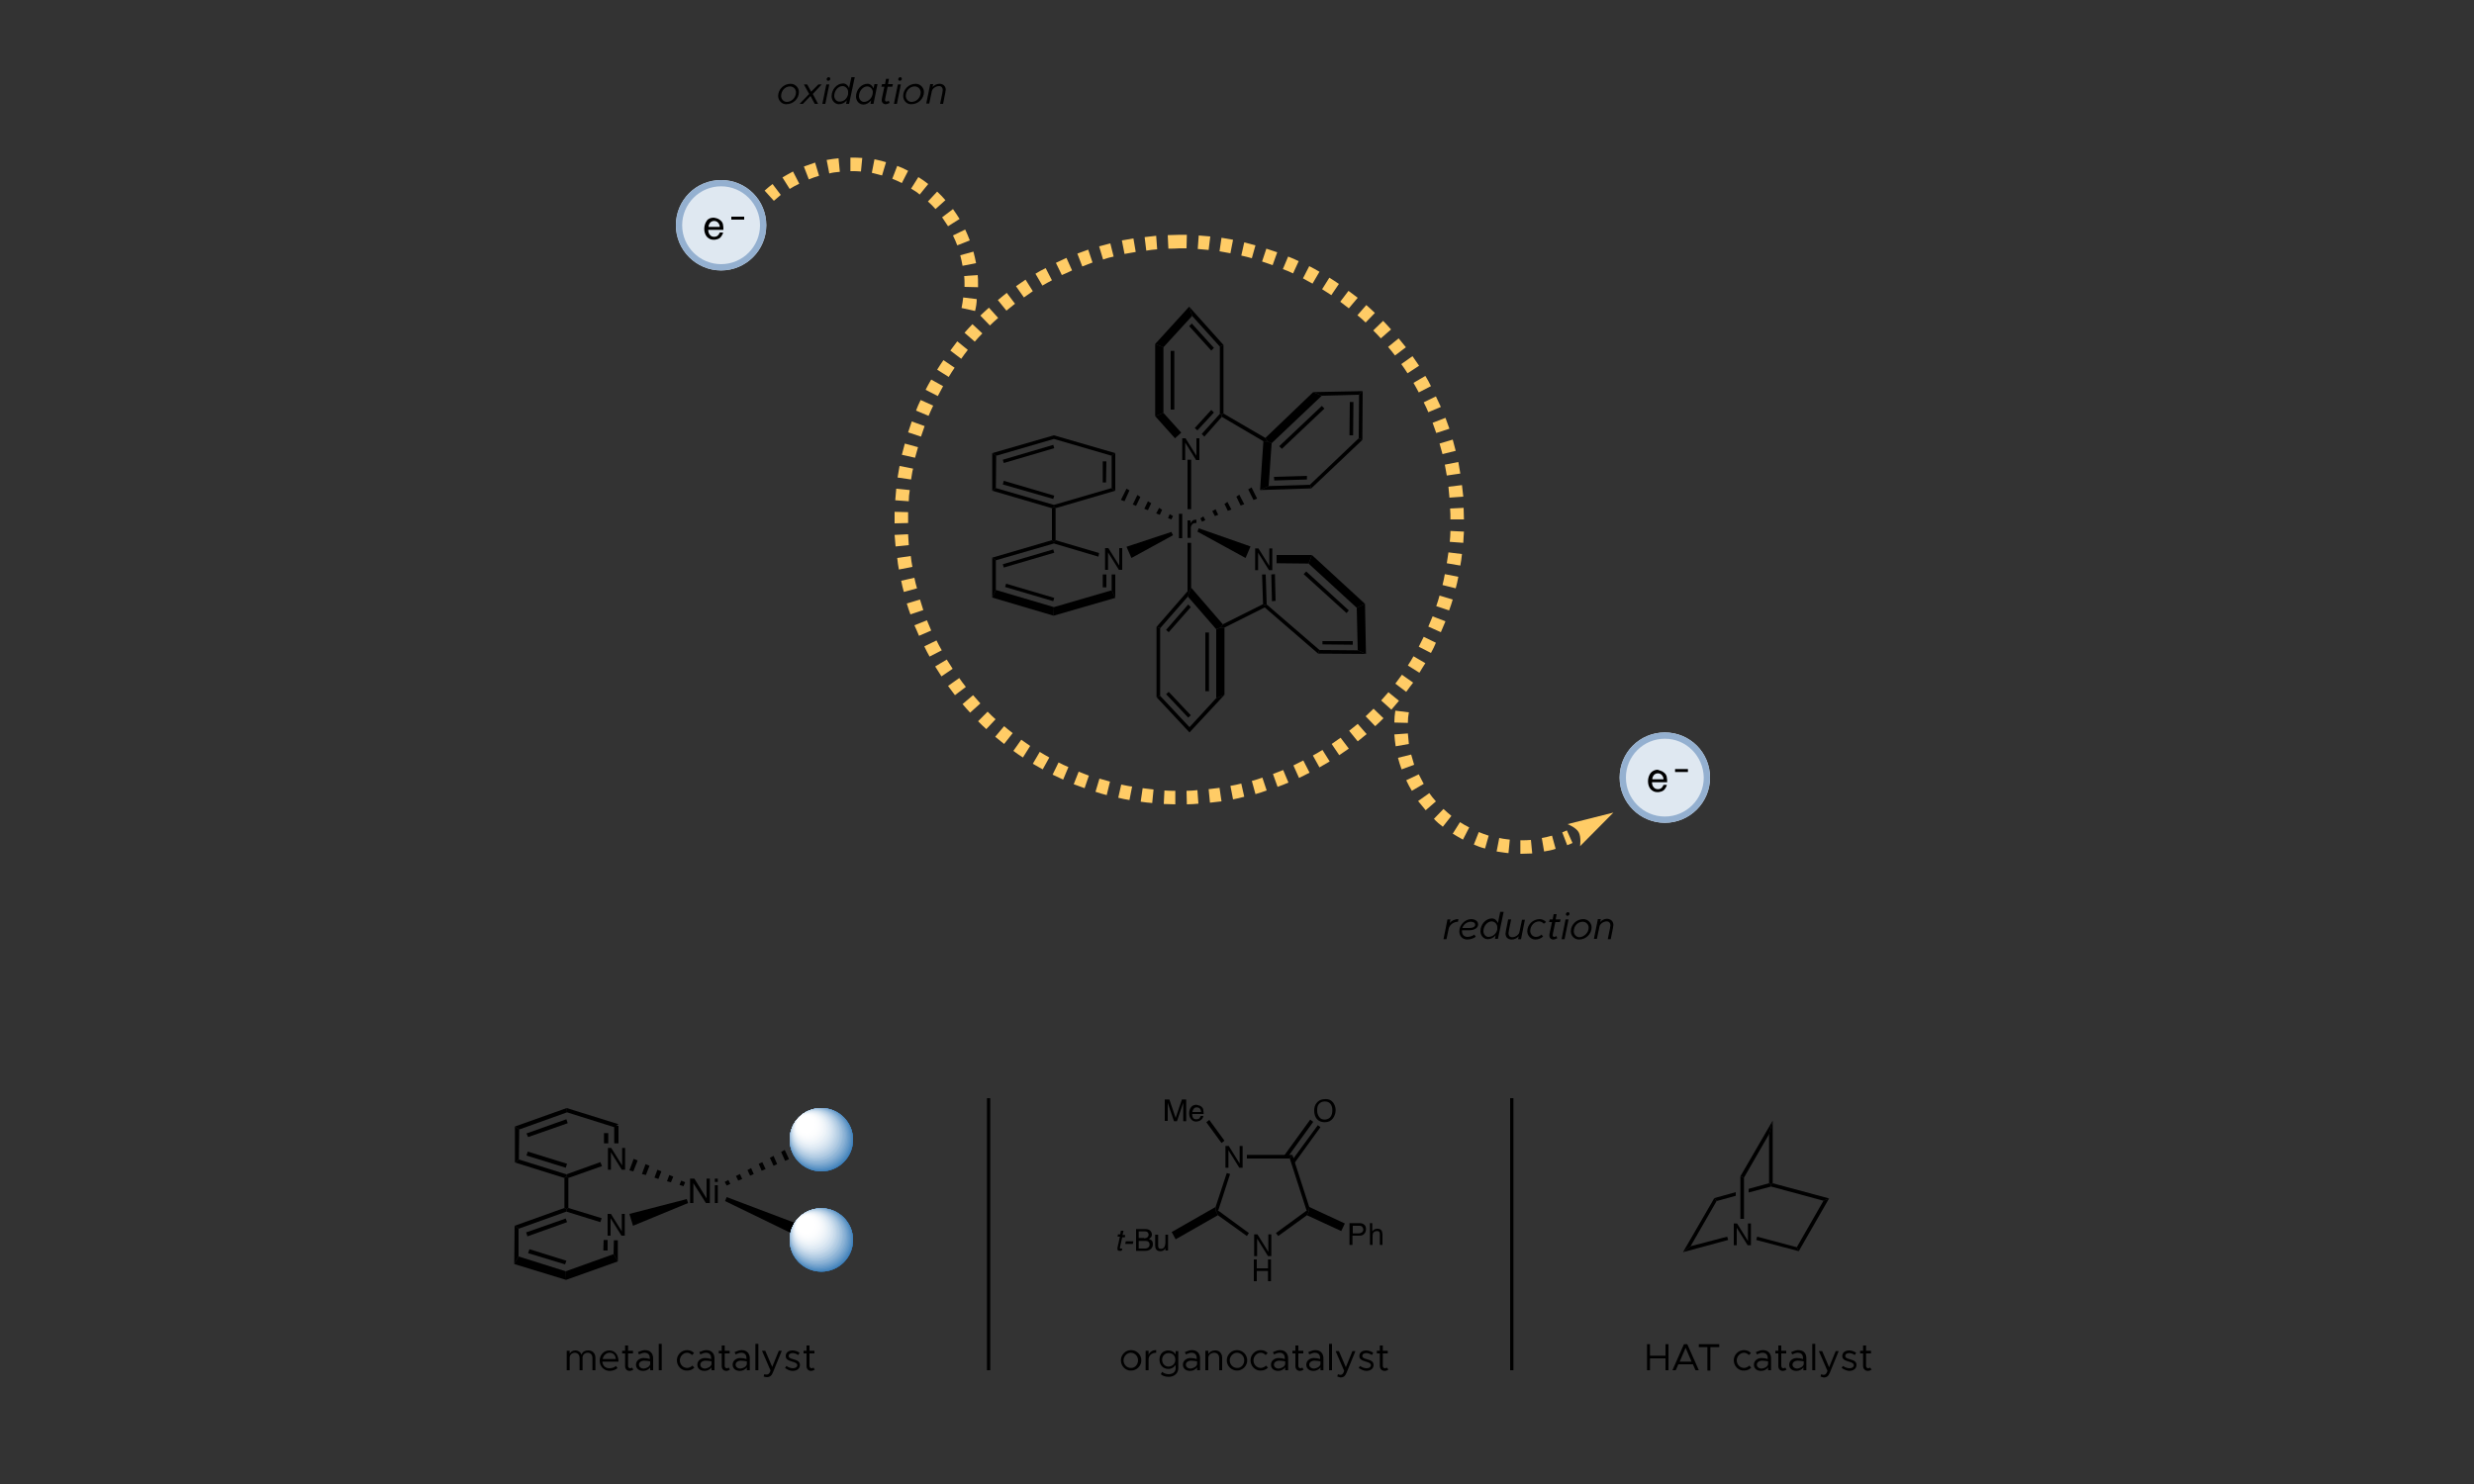<?xml version="1.0" encoding="utf-8"?>
<!-- Generator: Adobe Illustrator 19.2.0, SVG Export Plug-In . SVG Version: 6.00 Build 0)  -->
<svg version="1.1" id="Layer_1" xmlns="http://www.w3.org/2000/svg" xmlns:xlink="http://www.w3.org/1999/xlink" x="0px" y="0px"
	 viewBox="0 0 750 450" style="enable-background:new 0 0 750 450;" xml:space="preserve">
<rect x="0" y="0" width="750" height="450" fill="#333333" stroke="none"/>
<style type="text/css">
	.st0{fill:#FFCC66;}
	.st1{fill:#DFE8F1;}
	.st2{fill:#94B0D0;}
	.st3{clip-path:url(#SVGID_2_);}
	.st4{clip-path:url(#SVGID_4_);fill:#246EB0;}
	.st5{clip-path:url(#SVGID_4_);fill:none;stroke:#246EB0;stroke-width:2.15;stroke-miterlimit:10;}
	.st6{clip-path:url(#SVGID_4_);fill:#3177B5;}
	.st7{clip-path:url(#SVGID_4_);fill:none;stroke:#3177B5;stroke-width:2.15;stroke-miterlimit:10;}
	.st8{clip-path:url(#SVGID_4_);fill:#3F80BA;}
	.st9{clip-path:url(#SVGID_4_);fill:none;stroke:#3F80BA;stroke-width:2.15;stroke-miterlimit:10;}
	.st10{clip-path:url(#SVGID_4_);fill:#4B88BE;}
	.st11{clip-path:url(#SVGID_4_);fill:none;stroke:#4B88BE;stroke-width:2.15;stroke-miterlimit:10;}
	.st12{clip-path:url(#SVGID_4_);fill:#5790C3;}
	.st13{clip-path:url(#SVGID_4_);fill:none;stroke:#5790C3;stroke-width:2.15;stroke-miterlimit:10;}
	.st14{clip-path:url(#SVGID_4_);fill:#6398C7;}
	.st15{clip-path:url(#SVGID_4_);fill:none;stroke:#6398C7;stroke-width:2.15;stroke-miterlimit:10;}
	.st16{clip-path:url(#SVGID_4_);fill:#6E9FCB;}
	.st17{clip-path:url(#SVGID_4_);fill:none;stroke:#6E9FCB;stroke-width:2.15;stroke-miterlimit:10;}
	.st18{clip-path:url(#SVGID_4_);fill:#79A6CF;}
	.st19{clip-path:url(#SVGID_4_);fill:none;stroke:#79A6CF;stroke-width:2.15;stroke-miterlimit:10;}
	.st20{clip-path:url(#SVGID_4_);fill:#84ADD3;}
	.st21{clip-path:url(#SVGID_4_);fill:none;stroke:#84ADD3;stroke-width:2.15;stroke-miterlimit:10;}
	.st22{clip-path:url(#SVGID_4_);fill:#8EB4D6;}
	.st23{clip-path:url(#SVGID_4_);fill:none;stroke:#8EB4D6;stroke-width:2.15;stroke-miterlimit:10;}
	.st24{clip-path:url(#SVGID_4_);fill:#97BADA;}
	.st25{clip-path:url(#SVGID_4_);fill:none;stroke:#97BADA;stroke-width:2.15;stroke-miterlimit:10;}
	.st26{clip-path:url(#SVGID_4_);fill:#A1C1DD;}
	.st27{clip-path:url(#SVGID_4_);fill:none;stroke:#A1C1DD;stroke-width:2.15;stroke-miterlimit:10;}
	.st28{clip-path:url(#SVGID_4_);fill:#A9C6E0;}
	.st29{clip-path:url(#SVGID_4_);fill:none;stroke:#A9C6E0;stroke-width:2.15;stroke-miterlimit:10;}
	.st30{clip-path:url(#SVGID_4_);fill:#B2CCE3;}
	.st31{clip-path:url(#SVGID_4_);fill:none;stroke:#B2CCE3;stroke-width:2.15;stroke-miterlimit:10;}
	.st32{clip-path:url(#SVGID_4_);fill:#BAD1E6;}
	.st33{clip-path:url(#SVGID_4_);fill:none;stroke:#BAD1E6;stroke-width:2.15;stroke-miterlimit:10;}
	.st34{clip-path:url(#SVGID_4_);fill:#C1D6E9;}
	.st35{clip-path:url(#SVGID_4_);fill:none;stroke:#C1D6E9;stroke-width:2.15;stroke-miterlimit:10;}
	.st36{clip-path:url(#SVGID_4_);fill:#C8DBEB;}
	.st37{clip-path:url(#SVGID_4_);fill:none;stroke:#C8DBEB;stroke-width:2.15;stroke-miterlimit:10;}
	.st38{clip-path:url(#SVGID_4_);fill:#CFDFEE;}
	.st39{clip-path:url(#SVGID_4_);fill:none;stroke:#CFDFEE;stroke-width:2.15;stroke-miterlimit:10;}
	.st40{clip-path:url(#SVGID_4_);fill:#D5E3F0;}
	.st41{clip-path:url(#SVGID_4_);fill:none;stroke:#D5E3F0;stroke-width:2.15;stroke-miterlimit:10;}
	.st42{clip-path:url(#SVGID_4_);fill:#DBE7F2;}
	.st43{clip-path:url(#SVGID_4_);fill:none;stroke:#DBE7F2;stroke-width:2.15;stroke-miterlimit:10;}
	.st44{clip-path:url(#SVGID_4_);fill:#E0EBF4;}
	.st45{clip-path:url(#SVGID_4_);fill:none;stroke:#E0EBF4;stroke-width:2.15;stroke-miterlimit:10;}
	.st46{clip-path:url(#SVGID_4_);fill:#E5EEF6;}
	.st47{clip-path:url(#SVGID_4_);fill:none;stroke:#E5EEF6;stroke-width:2.15;stroke-miterlimit:10;}
	.st48{clip-path:url(#SVGID_4_);fill:#EAF1F7;}
	.st49{clip-path:url(#SVGID_4_);fill:none;stroke:#EAF1F7;stroke-width:2.15;stroke-miterlimit:10;}
	.st50{clip-path:url(#SVGID_4_);fill:#EEF4F9;}
	.st51{clip-path:url(#SVGID_4_);fill:none;stroke:#EEF4F9;stroke-width:2.15;stroke-miterlimit:10;}
	.st52{clip-path:url(#SVGID_4_);fill:#F1F6FA;}
	.st53{clip-path:url(#SVGID_4_);fill:none;stroke:#F1F6FA;stroke-width:2.15;stroke-miterlimit:10;}
	.st54{clip-path:url(#SVGID_4_);fill:#F5F8FB;}
	.st55{clip-path:url(#SVGID_4_);fill:none;stroke:#F5F8FB;stroke-width:2.15;stroke-miterlimit:10;}
	.st56{clip-path:url(#SVGID_4_);fill:#F7FAFC;}
	.st57{clip-path:url(#SVGID_4_);fill:none;stroke:#F7FAFC;stroke-width:2.15;stroke-miterlimit:10;}
	.st58{clip-path:url(#SVGID_4_);fill:#FAFBFD;}
	.st59{clip-path:url(#SVGID_4_);fill:none;stroke:#FAFBFD;stroke-width:2.15;stroke-miterlimit:10;}
	.st60{clip-path:url(#SVGID_4_);fill:#FCFDFE;}
	.st61{clip-path:url(#SVGID_4_);fill:none;stroke:#FCFDFE;stroke-width:2.15;stroke-miterlimit:10;}
	.st62{clip-path:url(#SVGID_4_);fill:#FDFEFE;}
	.st63{clip-path:url(#SVGID_4_);fill:none;stroke:#FDFEFE;stroke-width:2.15;stroke-miterlimit:10;}
	.st64{clip-path:url(#SVGID_4_);fill:#FEFEFF;}
	.st65{clip-path:url(#SVGID_4_);fill:none;stroke:#FEFEFF;stroke-width:2.15;stroke-miterlimit:10;}
	.st66{clip-path:url(#SVGID_4_);fill:#FFFFFF;}
	.st67{clip-path:url(#SVGID_4_);fill:none;stroke:#FFFFFF;stroke-width:2.15;stroke-miterlimit:10;}
	.st68{clip-path:url(#SVGID_6_);}
	.st69{clip-path:url(#SVGID_8_);fill:#246EB0;}
	.st70{clip-path:url(#SVGID_8_);fill:none;stroke:#246EB0;stroke-width:2.15;stroke-miterlimit:10;}
	.st71{clip-path:url(#SVGID_8_);fill:#3177B5;}
	.st72{clip-path:url(#SVGID_8_);fill:none;stroke:#3177B5;stroke-width:2.15;stroke-miterlimit:10;}
	.st73{clip-path:url(#SVGID_8_);fill:#3F80BA;}
	.st74{clip-path:url(#SVGID_8_);fill:none;stroke:#3F80BA;stroke-width:2.15;stroke-miterlimit:10;}
	.st75{clip-path:url(#SVGID_8_);fill:#4B88BE;}
	.st76{clip-path:url(#SVGID_8_);fill:none;stroke:#4B88BE;stroke-width:2.15;stroke-miterlimit:10;}
	.st77{clip-path:url(#SVGID_8_);fill:#5790C3;}
	.st78{clip-path:url(#SVGID_8_);fill:none;stroke:#5790C3;stroke-width:2.15;stroke-miterlimit:10;}
	.st79{clip-path:url(#SVGID_8_);fill:#6398C7;}
	.st80{clip-path:url(#SVGID_8_);fill:none;stroke:#6398C7;stroke-width:2.15;stroke-miterlimit:10;}
	.st81{clip-path:url(#SVGID_8_);fill:#6E9FCB;}
	.st82{clip-path:url(#SVGID_8_);fill:none;stroke:#6E9FCB;stroke-width:2.15;stroke-miterlimit:10;}
	.st83{clip-path:url(#SVGID_8_);fill:#79A6CF;}
	.st84{clip-path:url(#SVGID_8_);fill:none;stroke:#79A6CF;stroke-width:2.15;stroke-miterlimit:10;}
	.st85{clip-path:url(#SVGID_8_);fill:#84ADD3;}
	.st86{clip-path:url(#SVGID_8_);fill:none;stroke:#84ADD3;stroke-width:2.15;stroke-miterlimit:10;}
	.st87{clip-path:url(#SVGID_8_);fill:#8EB4D6;}
	.st88{clip-path:url(#SVGID_8_);fill:none;stroke:#8EB4D6;stroke-width:2.15;stroke-miterlimit:10;}
	.st89{clip-path:url(#SVGID_8_);fill:#97BADA;}
	.st90{clip-path:url(#SVGID_8_);fill:none;stroke:#97BADA;stroke-width:2.15;stroke-miterlimit:10;}
	.st91{clip-path:url(#SVGID_8_);fill:#A1C1DD;}
	.st92{clip-path:url(#SVGID_8_);fill:none;stroke:#A1C1DD;stroke-width:2.15;stroke-miterlimit:10;}
	.st93{clip-path:url(#SVGID_8_);fill:#A9C6E0;}
	.st94{clip-path:url(#SVGID_8_);fill:none;stroke:#A9C6E0;stroke-width:2.15;stroke-miterlimit:10;}
	.st95{clip-path:url(#SVGID_8_);fill:#B2CCE3;}
	.st96{clip-path:url(#SVGID_8_);fill:none;stroke:#B2CCE3;stroke-width:2.15;stroke-miterlimit:10;}
	.st97{clip-path:url(#SVGID_8_);fill:#BAD1E6;}
	.st98{clip-path:url(#SVGID_8_);fill:none;stroke:#BAD1E6;stroke-width:2.15;stroke-miterlimit:10;}
	.st99{clip-path:url(#SVGID_8_);fill:#C1D6E9;}
	.st100{clip-path:url(#SVGID_8_);fill:none;stroke:#C1D6E9;stroke-width:2.15;stroke-miterlimit:10;}
	.st101{clip-path:url(#SVGID_8_);fill:#C8DBEB;}
	.st102{clip-path:url(#SVGID_8_);fill:none;stroke:#C8DBEB;stroke-width:2.15;stroke-miterlimit:10;}
	.st103{clip-path:url(#SVGID_8_);fill:#CFDFEE;}
	.st104{clip-path:url(#SVGID_8_);fill:none;stroke:#CFDFEE;stroke-width:2.15;stroke-miterlimit:10;}
	.st105{clip-path:url(#SVGID_8_);fill:#D5E3F0;}
	.st106{clip-path:url(#SVGID_8_);fill:none;stroke:#D5E3F0;stroke-width:2.15;stroke-miterlimit:10;}
	.st107{clip-path:url(#SVGID_8_);fill:#DBE7F2;}
	.st108{clip-path:url(#SVGID_8_);fill:none;stroke:#DBE7F2;stroke-width:2.15;stroke-miterlimit:10;}
	.st109{clip-path:url(#SVGID_8_);fill:#E0EBF4;}
	.st110{clip-path:url(#SVGID_8_);fill:none;stroke:#E0EBF4;stroke-width:2.15;stroke-miterlimit:10;}
	.st111{clip-path:url(#SVGID_8_);fill:#E5EEF6;}
	.st112{clip-path:url(#SVGID_8_);fill:none;stroke:#E5EEF6;stroke-width:2.15;stroke-miterlimit:10;}
	.st113{clip-path:url(#SVGID_8_);fill:#EAF1F7;}
	.st114{clip-path:url(#SVGID_8_);fill:none;stroke:#EAF1F7;stroke-width:2.15;stroke-miterlimit:10;}
	.st115{clip-path:url(#SVGID_8_);fill:#EEF4F9;}
	.st116{clip-path:url(#SVGID_8_);fill:none;stroke:#EEF4F9;stroke-width:2.15;stroke-miterlimit:10;}
	.st117{clip-path:url(#SVGID_8_);fill:#F1F6FA;}
	.st118{clip-path:url(#SVGID_8_);fill:none;stroke:#F1F6FA;stroke-width:2.15;stroke-miterlimit:10;}
	.st119{clip-path:url(#SVGID_8_);fill:#F5F8FB;}
	.st120{clip-path:url(#SVGID_8_);fill:none;stroke:#F5F8FB;stroke-width:2.15;stroke-miterlimit:10;}
	.st121{clip-path:url(#SVGID_8_);fill:#F7FAFC;}
	.st122{clip-path:url(#SVGID_8_);fill:none;stroke:#F7FAFC;stroke-width:2.15;stroke-miterlimit:10;}
	.st123{clip-path:url(#SVGID_8_);fill:#FAFBFD;}
	.st124{clip-path:url(#SVGID_8_);fill:none;stroke:#FAFBFD;stroke-width:2.15;stroke-miterlimit:10;}
	.st125{clip-path:url(#SVGID_8_);fill:#FCFDFE;}
	.st126{clip-path:url(#SVGID_8_);fill:none;stroke:#FCFDFE;stroke-width:2.15;stroke-miterlimit:10;}
	.st127{clip-path:url(#SVGID_8_);fill:#FDFEFE;}
	.st128{clip-path:url(#SVGID_8_);fill:none;stroke:#FDFEFE;stroke-width:2.15;stroke-miterlimit:10;}
	.st129{clip-path:url(#SVGID_8_);fill:#FEFEFF;}
	.st130{clip-path:url(#SVGID_8_);fill:none;stroke:#FEFEFF;stroke-width:2.15;stroke-miterlimit:10;}
	.st131{clip-path:url(#SVGID_8_);fill:#FFFFFF;}
	.st132{clip-path:url(#SVGID_8_);fill:none;stroke:#FFFFFF;stroke-width:2.15;stroke-miterlimit:10;}
	.st133{fill:none;stroke:#000000;stroke-miterlimit:10;}
	.st134{fill:none;stroke:#B3B3B3;stroke-width:1.6;stroke-miterlimit:10;}
	.st135{fill:#B3B3B3;}
	.st136{fill:none;stroke:#94B0D0;stroke-width:1.6;stroke-miterlimit:10;}
	.st137{fill:#9BB5D3;}
	.st138{fill:none;stroke:#9BB5D3;stroke-width:1.6;stroke-miterlimit:10;}
	.st139{fill:#A1BAD6;}
	.st140{fill:none;stroke:#A1BAD6;stroke-width:1.6;stroke-miterlimit:10;}
	.st141{fill:#A7BED8;}
	.st142{fill:none;stroke:#A7BED8;stroke-width:1.6;stroke-miterlimit:10;}
	.st143{fill:#ADC3DB;}
	.st144{fill:none;stroke:#ADC3DB;stroke-width:1.6;stroke-miterlimit:10;}
	.st145{fill:#B3C7DE;}
	.st146{fill:none;stroke:#B3C7DE;stroke-width:1.6;stroke-miterlimit:10;}
	.st147{fill:#B8CBE0;}
	.st148{fill:none;stroke:#B8CBE0;stroke-width:1.6;stroke-miterlimit:10;}
	.st149{fill:#BECFE2;}
	.st150{fill:none;stroke:#BECFE2;stroke-width:1.6;stroke-miterlimit:10;}
	.st151{fill:#C3D3E5;}
	.st152{fill:none;stroke:#C3D3E5;stroke-width:1.6;stroke-miterlimit:10;}
	.st153{fill:#C8D6E7;}
	.st154{fill:none;stroke:#C8D6E7;stroke-width:1.6;stroke-miterlimit:10;}
	.st155{fill:#CCDAE9;}
	.st156{fill:none;stroke:#CCDAE9;stroke-width:1.6;stroke-miterlimit:10;}
	.st157{fill:#D1DDEB;}
	.st158{fill:none;stroke:#D1DDEB;stroke-width:1.6;stroke-miterlimit:10;}
	.st159{fill:#D5E0ED;}
	.st160{fill:none;stroke:#D5E0ED;stroke-width:1.6;stroke-miterlimit:10;}
	.st161{fill:#D9E3EE;}
	.st162{fill:none;stroke:#D9E3EE;stroke-width:1.6;stroke-miterlimit:10;}
	.st163{fill:#DDE6F0;}
	.st164{fill:none;stroke:#DDE6F0;stroke-width:1.6;stroke-miterlimit:10;}
	.st165{fill:#E1E9F2;}
	.st166{fill:none;stroke:#E1E9F2;stroke-width:1.6;stroke-miterlimit:10;}
	.st167{fill:#E4EBF3;}
	.st168{fill:none;stroke:#E4EBF3;stroke-width:1.6;stroke-miterlimit:10;}
	.st169{fill:#E7EEF5;}
	.st170{fill:none;stroke:#E7EEF5;stroke-width:1.6;stroke-miterlimit:10;}
	.st171{fill:#EBF0F6;}
	.st172{fill:none;stroke:#EBF0F6;stroke-width:1.6;stroke-miterlimit:10;}
	.st173{fill:#EDF2F7;}
	.st174{fill:none;stroke:#EDF2F7;stroke-width:1.6;stroke-miterlimit:10;}
	.st175{fill:#F0F4F8;}
	.st176{fill:none;stroke:#F0F4F8;stroke-width:1.6;stroke-miterlimit:10;}
	.st177{fill:#F2F6F9;}
	.st178{fill:none;stroke:#F2F6F9;stroke-width:1.6;stroke-miterlimit:10;}
	.st179{fill:#F5F7FA;}
	.st180{fill:none;stroke:#F5F7FA;stroke-width:1.6;stroke-miterlimit:10;}
	.st181{fill:#F7F9FB;}
	.st182{fill:none;stroke:#F7F9FB;stroke-width:1.6;stroke-miterlimit:10;}
	.st183{fill:#F8FAFC;}
	.st184{fill:none;stroke:#F8FAFC;stroke-width:1.6;stroke-miterlimit:10;}
	.st185{fill:#FAFBFD;}
	.st186{fill:none;stroke:#FAFBFD;stroke-width:1.6;stroke-miterlimit:10;}
	.st187{fill:#FBFCFD;}
	.st188{fill:none;stroke:#FBFCFD;stroke-width:1.6;stroke-miterlimit:10;}
	.st189{fill:#FCFDFE;}
	.st190{fill:none;stroke:#FCFDFE;stroke-width:1.6;stroke-miterlimit:10;}
	.st191{fill:#FDFEFE;}
	.st192{fill:none;stroke:#FDFEFE;stroke-width:1.6;stroke-miterlimit:10;}
	.st193{fill:#FEFEFF;}
	.st194{fill:none;stroke:#FEFEFF;stroke-width:1.6;stroke-miterlimit:10;}
	.st195{fill:#FFFFFF;}
	.st196{fill:none;stroke:#FFFFFF;stroke-width:1.6;stroke-miterlimit:10;}
	.st197{fill:none;}
	.st198{fill:#CCCCCC;}
	.st199{fill:#7F1142;}
	.st200{fill:#6A0033;}
	.st201{fill:#407993;}
	.st202{fill:#336681;}
	.st203{fill:#C2D5D4;}
	.st204{fill:none;stroke:#C2D5D4;stroke-width:1.6;stroke-miterlimit:10;}
	.st205{fill:none;stroke:#407B93;stroke-width:3.65;stroke-miterlimit:10;}
	.st206{fill:#407B93;}
	.st207{fill:none;stroke:#407B93;stroke-width:1.6;stroke-miterlimit:10;}
	.st208{fill:none;stroke:#000000;stroke-width:1.3;stroke-miterlimit:10;}
	.st209{fill:none;stroke:#000000;stroke-width:1.6;stroke-miterlimit:10;}
	.st210{fill:#B9CFD8;}
	.st211{fill:none;stroke:#B9CFD8;stroke-width:1.6;stroke-miterlimit:10;}
	.st212{fill:none;stroke:#CCCCCC;stroke-width:1.6;stroke-miterlimit:10;}
	.st213{fill:none;stroke:#A5B9CF;stroke-width:1.6;stroke-miterlimit:10;}
	.st214{fill:#BDD2DA;}
	.st215{fill:none;stroke:#BDD2DA;stroke-width:1.6;stroke-miterlimit:10;}
	.st216{fill:#C1D5DD;}
	.st217{fill:none;stroke:#C1D5DD;stroke-width:1.6;stroke-miterlimit:10;}
	.st218{fill:#C6D8DF;}
	.st219{fill:none;stroke:#C6D8DF;stroke-width:1.6;stroke-miterlimit:10;}
	.st220{fill:#C9DAE1;}
	.st221{fill:none;stroke:#C9DAE1;stroke-width:1.6;stroke-miterlimit:10;}
	.st222{fill:#CDDDE3;}
	.st223{fill:none;stroke:#CDDDE3;stroke-width:1.6;stroke-miterlimit:10;}
	.st224{fill:#D1DFE5;}
	.st225{fill:none;stroke:#D1DFE5;stroke-width:1.6;stroke-miterlimit:10;}
	.st226{fill:#D4E2E7;}
	.st227{fill:none;stroke:#D4E2E7;stroke-width:1.6;stroke-miterlimit:10;}
	.st228{fill:#D8E4E9;}
	.st229{fill:none;stroke:#D8E4E9;stroke-width:1.6;stroke-miterlimit:10;}
	.st230{fill:#DBE6EB;}
	.st231{fill:none;stroke:#DBE6EB;stroke-width:1.6;stroke-miterlimit:10;}
	.st232{fill:#DEE8ED;}
	.st233{fill:none;stroke:#DEE8ED;stroke-width:1.6;stroke-miterlimit:10;}
	.st234{fill:#E1EAEE;}
	.st235{fill:none;stroke:#E1EAEE;stroke-width:1.6;stroke-miterlimit:10;}
	.st236{fill:#E4ECF0;}
	.st237{fill:none;stroke:#E4ECF0;stroke-width:1.6;stroke-miterlimit:10;}
	.st238{fill:#E6EEF1;}
	.st239{fill:none;stroke:#E6EEF1;stroke-width:1.6;stroke-miterlimit:10;}
	.st240{fill:#E9F0F3;}
	.st241{fill:none;stroke:#E9F0F3;stroke-width:1.6;stroke-miterlimit:10;}
	.st242{fill:#EBF1F4;}
	.st243{fill:none;stroke:#EBF1F4;stroke-width:1.6;stroke-miterlimit:10;}
	.st244{fill:#EDF3F5;}
	.st245{fill:none;stroke:#EDF3F5;stroke-width:1.6;stroke-miterlimit:10;}
	.st246{fill:#F0F4F6;}
	.st247{fill:none;stroke:#F0F4F6;stroke-width:1.6;stroke-miterlimit:10;}
	.st248{fill:#F2F6F8;}
	.st249{fill:none;stroke:#F2F6F8;stroke-width:1.6;stroke-miterlimit:10;}
	.st250{fill:#F3F7F9;}
	.st251{fill:none;stroke:#F3F7F9;stroke-width:1.6;stroke-miterlimit:10;}
	.st252{fill:#F5F8FA;}
	.st253{fill:none;stroke:#F5F8FA;stroke-width:1.6;stroke-miterlimit:10;}
	.st254{fill:#F7F9FA;}
	.st255{fill:none;stroke:#F7F9FA;stroke-width:1.6;stroke-miterlimit:10;}
	.st256{fill:#F8FAFB;}
	.st257{fill:none;stroke:#F8FAFB;stroke-width:1.6;stroke-miterlimit:10;}
	.st258{fill:#F9FBFC;}
	.st259{fill:none;stroke:#F9FBFC;stroke-width:1.6;stroke-miterlimit:10;}
	.st260{fill:#FCFDFD;}
	.st261{fill:none;stroke:#FCFDFD;stroke-width:1.6;stroke-miterlimit:10;}
	.st262{fill:#FDFDFE;}
	.st263{fill:none;stroke:#FDFDFE;stroke-width:1.6;stroke-miterlimit:10;}
	.st264{fill:#FEFEFE;}
	.st265{fill:none;stroke:#FEFEFE;stroke-width:1.6;stroke-miterlimit:10;}
	.st266{fill:#FEFFFF;}
	.st267{fill:none;stroke:#FEFFFF;stroke-width:1.6;stroke-miterlimit:10;}
	.st268{fill:none;stroke:#FFCC66;stroke-width:3.25;stroke-miterlimit:10;stroke-dasharray:3.8,3.8;}
</style>
<g>
	<g>
		<polygon points="318.9,163.8 319.5,164.3 319.5,164.8 301.9,169.9 300.8,169.1 		"/>
	</g>
	<g>
		<polygon points="319.3,166.6 319.6,167.6 304.3,172.1 304,171.1 		"/>
	</g>
	<g>
		<polygon points="318.9,154.1 319.5,153.7 320,154.1 320,163.8 319.5,164.3 318.9,163.8 		"/>
	</g>
	<g>
		<polygon points="300.8,148.8 301.9,148 319.5,153.1 319.5,153.7 318.9,154.1 		"/>
	</g>
	<g>
		<polygon points="304,146.9 304.3,145.8 319.6,150.3 319.3,151.3 		"/>
	</g>
	<g>
		<polygon points="337,148 338.1,148.8 320,154.1 319.5,153.7 319.5,153.1 		"/>
	</g>
	<g>
		<polygon points="337,138.2 338.1,137.4 338.1,148.8 337,148 		"/>
	</g>
	<g>
		<polygon points="334.3,139.9 335.4,139.9 335.3,146.3 334.3,146.3 		"/>
	</g>
	<g>
		<polygon points="319.5,133.1 319.5,132 338.1,137.4 337,138.2 		"/>
	</g>
	<g>
		<polygon points="302,138.2 300.8,137.4 319.5,132 319.5,133.1 		"/>
	</g>
	<g>
		<polygon points="304.3,140.4 304,139.4 319.3,134.9 319.6,135.9 		"/>
	</g>
	<g>
		<polygon points="301.9,148 300.8,148.8 300.8,137.4 302,138.2 		"/>
	</g>
	<g>
		<g>
			<path d="M334.9,166.2h1.1l3.3,5.3v-5.3h0.9v6.6h-1l-3.3-5.3v5.3h-0.9V166.2z"/>
		</g>
	</g>
	<g>
		<polygon points="301.9,178.9 300.8,181.2 300.8,169.1 301.9,169.9 		"/>
	</g>
	<g>
		<polygon points="319.5,184.1 319.4,186.7 300.8,181.2 301.9,178.9 		"/>
	</g>
	<g>
		<polygon points="319.6,181.3 319.3,182.3 304.7,178 305,177 		"/>
	</g>
	<g>
		<polygon points="337,179 338.1,181.3 319.4,186.7 319.5,184.1 		"/>
	</g>
	<g>
		<polygon points="337,174.2 338.1,174.2 338.1,181.3 337,179 		"/>
	</g>
	<g>
		<rect x="334.3" y="174.2" width="1.1" height="3.9"/>
	</g>
	<g>
		<polygon points="319.5,164.8 319.5,164.3 320,163.8 333.2,167.7 333,168.8 		"/>
	</g>
	<g>
		<g>
			<path d="M357.4,155.8h1v7.4h-1V155.8z"/>
		</g>
		<g>
			<path d="M360,157.8h0.9v0.9c0.1-0.2,0.2-0.4,0.5-0.7s0.6-0.4,1-0.4c0,0,0,0,0.1,0s0.1,0,0.2,0v1c-0.1,0-0.1,0-0.1,0
				c0,0-0.1,0-0.1,0c-0.5,0-0.8,0.1-1.1,0.4c-0.2,0.3-0.4,0.6-0.4,1v3.1H360V157.8z"/>
		</g>
	</g>
	<g>
		<rect x="360" y="139.4" width="1.1" height="15"/>
	</g>
	<g>
		<polygon points="361.1,178.2 360.6,179.5 360,179.3 360,164.6 361.1,164.6 		"/>
	</g>
	<g>
		<polygon points="339.8,151.6 341.5,148.2 342.4,148.7 340.9,152 		"/>
	</g>
	<g>
		<polygon points="343.4,153 344.8,150.1 345.7,150.7 344.4,153.4 		"/>
	</g>
	<g>
		<polygon points="346.9,154.3 348,152 349,152.6 348,154.7 		"/>
	</g>
	<g>
		<polygon points="350.5,155.7 351.4,154 352.3,154.6 351.6,156.1 		"/>
	</g>
	<g>
		<polygon points="354.1,157.1 354.6,155.9 355.6,156.5 355.1,157.5 		"/>
	</g>
	<g>
		<polygon points="343,169.2 341.5,165.8 355.1,161.3 355.6,162.3 		"/>
	</g>
	<g>
		<polygon points="351.7,190.5 350.6,190.1 360,179.3 360.6,179.5 360.1,180.9 		"/>
	</g>
	<g>
		<polygon points="354.3,191.7 353.5,191 360.2,183.3 361,184.1 		"/>
	</g>
	<g>
		<polygon points="351.7,211 350.6,211.4 350.6,190.1 351.7,190.5 		"/>
	</g>
	<g>
		<polygon points="360.6,220.5 360.6,222.1 350.6,211.4 351.7,211 		"/>
	</g>
	<g>
		<polygon points="361,216.9 360.2,217.6 353.5,210.5 354.3,209.8 		"/>
	</g>
	<g>
		<polygon points="368.7,211.7 371.2,210.7 360.6,222.1 360.6,220.5 		"/>
	</g>
	<g>
		<polygon points="368.7,190.8 370,190.3 371.2,190.3 371.2,210.7 368.7,211.7 		"/>
	</g>
	<g>
		<rect x="365.4" y="191.8" width="1.1" height="17.8"/>
	</g>
	<g>
		<polygon points="360.1,180.9 360.6,179.5 361.1,178.2 370.7,189.3 370,190.3 368.7,190.8 		"/>
	</g>
	<g>
		<g>
			<path d="M358.3,132.9h1.1l3.3,5.3v-5.3h0.9v6.6h-1l-3.3-5.3v5.3h-0.9V132.9z"/>
		</g>
	</g>
	<g>
		<polygon points="369.8,125.5 370.3,125.7 370.4,126.4 365.1,132.4 364.3,131.6 		"/>
	</g>
	<g>
		<polygon points="367.2,124.3 368,125.1 363,130.5 362.2,129.8 		"/>
	</g>
	<g>
		<polygon points="369.8,105.1 370.9,104.6 370.9,125.4 370.3,125.7 369.8,125.5 		"/>
	</g>
	<g>
		<polygon points="361.4,95.8 360.5,93 370.9,104.6 369.8,105.1 		"/>
	</g>
	<g>
		<polygon points="360.5,98.9 361.3,98.1 368,105.5 367.2,106.3 		"/>
	</g>
	<g>
		<polygon points="352.7,105.3 350.2,104.3 360.5,93 361.4,95.8 		"/>
	</g>
	<g>
		<polygon points="352.7,125.2 350.2,126.2 350.2,104.3 352.7,105.3 		"/>
	</g>
	<g>
		<rect x="354.9" y="106.4" width="1.1" height="17.8"/>
	</g>
	<g>
		<polygon points="358.1,131.2 356.2,132.9 350.2,126.2 352.7,125.2 		"/>
	</g>
	<g>
		<polygon points="397.1,147 397.5,148.1 382,148.6 384.6,147.4 		"/>
	</g>
	<g>
		<polygon points="396.2,144.3 396.2,145.4 386.3,145.7 386.2,144.6 		"/>
	</g>
	<g>
		<polygon points="411.9,132.9 413,133.4 397.5,148.1 397.1,147 		"/>
	</g>
	<g>
		<polygon points="412,119.7 413.1,118.6 413,133.4 411.9,132.9 		"/>
	</g>
	<g>
		<polygon points="409.2,121.9 410.3,121.9 410.2,132 409.1,132 		"/>
	</g>
	<g>
		<polygon points="400.7,120 398.1,118.9 413.1,118.6 412,119.7 		"/>
	</g>
	<g>
		<polygon points="385.5,134.4 384.3,133.9 383.6,132.8 398.1,118.9 400.7,120 		"/>
	</g>
	<g>
		<polygon points="388.6,136.1 387.8,135.3 400.7,123.1 401.5,123.9 		"/>
	</g>
	<g>
		<polygon points="384.6,147.4 382,148.6 383,133.8 384.3,133.9 385.5,134.4 		"/>
	</g>
	<g>
		<polygon points="379.4,147.8 381.1,151.2 380,151.6 378.4,148.4 		"/>
	</g>
	<g>
		<polygon points="375.7,150 377.2,152.9 376.1,153.3 374.8,150.6 		"/>
	</g>
	<g>
		<polygon points="372.1,152.2 373.3,154.5 372.2,154.9 371.2,152.8 		"/>
	</g>
	<g>
		<polygon points="368.5,154.4 369.3,156.1 368.3,156.5 367.5,155 		"/>
	</g>
	<g>
		<polygon points="364.8,156.6 365.4,157.7 364.4,158.2 363.9,157.2 		"/>
	</g>
	<g>
		<polygon points="383.6,132.8 384.3,133.9 383,133.8 370.4,126.4 370.3,125.7 370.9,125.4 		"/>
	</g>
	<g>
		<g>
			<path d="M380.4,166.3h1.1l3.3,5.3v-5.3h0.9v6.6h-1l-3.3-5.3v5.3h-0.9V166.3z"/>
		</g>
	</g>
	<g>
		<polygon points="384,183.3 383.4,183.5 382.9,183.2 382.6,174.2 383.7,174.2 		"/>
	</g>
	<g>
		<polygon points="386.7,182.2 385.6,182.3 385.4,174.2 386.5,174.1 		"/>
	</g>
	<g>
		<polygon points="400,197.1 399.6,198.2 383.4,184.2 383.4,183.5 384,183.3 		"/>
	</g>
	<g>
		<polygon points="411.6,197.2 414.1,198.3 399.6,198.2 400,197.1 		"/>
	</g>
	<g>
		<polygon points="410.1,194.4 410.1,195.5 400.9,195.4 400.9,194.4 		"/>
	</g>
	<g>
		<polygon points="411.3,184.3 413.8,183.1 414.1,198.3 411.6,197.2 		"/>
	</g>
	<g>
		<polygon points="396.7,170.9 397.7,168.3 413.8,183.1 411.3,184.3 		"/>
	</g>
	<g>
		<polygon points="395.2,174.1 396,173.3 408.9,185.1 408.2,185.9 		"/>
	</g>
	<g>
		<polygon points="387,170.8 387,168.3 397.7,168.3 396.7,170.9 		"/>
	</g>
	<g>
		<polygon points="379.1,165.7 377.6,169.2 363,161.2 363.4,160.2 		"/>
	</g>
	<g>
		<polygon points="371.2,190.3 370,190.3 370.7,189.3 382.9,183.2 383.4,183.5 383.4,184.2 		"/>
	</g>
	<g>
		<path class="st0" d="M356.3,243.9c-1.2,0-2.3-0.1-3.5-0.1l0.2-4.1c1.1,0.1,2.2,0.1,3.3,0.1L356.3,243.9z M359.8,243.9l-0.1-4.1
			c1.1,0,2.2-0.1,3.3-0.2l0.3,4.1C362.2,243.8,361,243.9,359.8,243.9z M349.3,243.5c-1.2-0.1-2.3-0.2-3.5-0.4l0.6-4.1
			c1.1,0.1,2.2,0.3,3.3,0.4L349.3,243.5z M366.8,243.4l-0.4-4.1c1.1-0.1,2.2-0.3,3.3-0.4l0.6,4.1C369.2,243.1,368,243.3,366.8,243.4
			z M342.4,242.6c-1.2-0.2-2.3-0.4-3.4-0.7l0.9-4c1.1,0.2,2.2,0.5,3.3,0.6L342.4,242.6z M373.8,242.4l-0.8-4.1
			c1.1-0.2,2.2-0.4,3.3-0.7l0.9,4C376.1,241.9,374.9,242.2,373.8,242.4z M335.5,241.1c-1.1-0.3-2.3-0.6-3.4-1l1.2-4
			c1.1,0.3,2.1,0.6,3.2,0.9L335.5,241.1z M380.6,240.8l-1.1-4c1.1-0.3,2.1-0.6,3.2-1l1.3,3.9C382.9,240.1,381.7,240.5,380.6,240.8z
			 M328.8,239c-1.1-0.4-2.2-0.8-3.3-1.2l1.5-3.8c1,0.4,2.1,0.8,3.1,1.2L328.8,239z M387.3,238.6l-1.4-3.9c1-0.4,2.1-0.8,3.1-1.2
			l1.6,3.8C389.5,237.8,388.4,238.2,387.3,238.6z M322.3,236.4c-1.1-0.5-2.1-1-3.2-1.5l1.8-3.7c1,0.5,2,1,3,1.4L322.3,236.4z
			 M393.8,235.9l-1.7-3.8c1-0.5,2-1,3-1.5l1.9,3.7C395.9,234.9,394.8,235.4,393.8,235.9z M316.1,233.3c-1-0.6-2-1.1-3-1.7l2.1-3.6
			c0.9,0.6,1.9,1.1,2.9,1.7L316.1,233.3z M400,232.7l-2-3.6c1-0.5,1.9-1.1,2.9-1.7l2.2,3.5C402.1,231.5,401,232.1,400,232.7z
			 M310.1,229.7c-1-0.6-1.9-1.3-2.9-2l2.4-3.4c0.9,0.6,1.8,1.3,2.7,1.9L310.1,229.7z M406,229l-2.3-3.4c0.9-0.6,1.8-1.3,2.7-1.9
			l2.5,3.3C407.9,227.7,407,228.3,406,229z M304.4,225.6c-0.9-0.7-1.8-1.5-2.7-2.2l2.7-3.2c0.8,0.7,1.7,1.4,2.6,2.1L304.4,225.6z
			 M411.6,224.8l-2.6-3.2c0.9-0.7,1.7-1.4,2.6-2.1l2.7,3.1C413.4,223.3,412.5,224.1,411.6,224.8z M299,221.1
			c-0.9-0.8-1.7-1.6-2.5-2.4l2.9-2.9c0.8,0.8,1.6,1.6,2.4,2.3L299,221.1z M416.9,220.2l-2.9-3c0.8-0.8,1.6-1.5,2.4-2.3l3,2.9
			C418.6,218.6,417.8,219.4,416.9,220.2z M294.1,216.1c-0.8-0.9-1.6-1.7-2.3-2.6l3.2-2.7c0.7,0.8,1.5,1.7,2.2,2.5L294.1,216.1z
			 M421.8,215.2l-3.1-2.8c0.7-0.8,1.5-1.7,2.2-2.5l3.2,2.6C423.3,213.4,422.6,214.3,421.8,215.2z M289.5,210.8
			c-0.7-0.9-1.4-1.9-2.1-2.8l3.4-2.4c0.6,0.9,1.3,1.8,2,2.7L289.5,210.8z M426.3,209.8l-3.3-2.5c0.7-0.9,1.3-1.8,2-2.7l3.4,2.4
			C427.7,207.9,427,208.8,426.3,209.8z M285.4,205.1c-0.6-1-1.3-2-1.9-3l3.5-2.1c0.6,0.9,1.2,1.9,1.8,2.8L285.4,205.1z M430.3,204
			l-3.5-2.2c0.6-0.9,1.2-1.9,1.7-2.8l3.6,2.1C431.5,202,430.9,203,430.3,204z M281.8,199.1c-0.6-1-1.1-2.1-1.6-3.1l3.7-1.8
			c0.5,1,1,2,1.6,3L281.8,199.1z M433.8,198l-3.7-1.9c0.5-1,1-2,1.5-3l3.7,1.8C434.9,195.9,434.4,196.9,433.8,198z M278.6,192.8
			c-0.5-1.1-0.9-2.2-1.4-3.2l3.8-1.5c0.4,1,0.9,2.1,1.3,3.1L278.6,192.8z M436.8,191.7L433,190c0.4-1,0.9-2.1,1.3-3.1l3.9,1.5
			C437.7,189.5,437.3,190.6,436.8,191.7z M276,186.3c-0.4-1.1-0.8-2.2-1.1-3.3l4-1.2c0.3,1.1,0.7,2.1,1,3.2L276,186.3z M439.3,185.1
			l-3.9-1.3c0.4-1.1,0.7-2.1,1-3.2l4,1.2C440.1,182.9,439.7,184,439.3,185.1z M274,179.5c-0.3-1.1-0.6-2.3-0.8-3.4l4-0.9
			c0.2,1.1,0.5,2.2,0.8,3.2L274,179.5z M441.3,178.4l-4-1c0.3-1.1,0.5-2.2,0.7-3.3l4.1,0.8C441.9,176.1,441.6,177.3,441.3,178.4z
			 M272.5,172.7c-0.2-1.1-0.4-2.3-0.5-3.5l4.1-0.6c0.1,1.1,0.3,2.2,0.5,3.3L272.5,172.7z M442.7,171.5l-4.1-0.7
			c0.2-1.1,0.3-2.2,0.5-3.3l4.1,0.5C443.1,169.2,442.9,170.4,442.7,171.5z M271.5,165.7c-0.1-1.2-0.2-2.3-0.3-3.5l4.1-0.2
			c0.1,1.1,0.1,2.2,0.2,3.3L271.5,165.7z M443.6,164.6l-4.1-0.3c0.1-1.1,0.2-2.2,0.2-3.3l4.1,0.2
			C443.7,162.2,443.7,163.4,443.6,164.6z M271.2,158.7c0-0.4,0-0.8,0-1.2c0-0.8,0-1.6,0-2.3l4.1,0.1c0,0.7,0,1.5,0,2.2
			c0,0.4,0,0.7,0,1.1L271.2,158.7z M439.7,157.5c0-1.1,0-2.2-0.1-3.3l4.1-0.2c0,1.2,0.1,2.3,0.1,3.5L439.7,157.5z M275.5,152
			l-4.1-0.3c0.1-1.2,0.2-2.3,0.3-3.5l4.1,0.4C275.6,149.8,275.5,150.9,275.5,152z M439.4,150.9c-0.1-1.1-0.2-2.2-0.3-3.3l4.1-0.5
			c0.1,1.2,0.3,2.3,0.4,3.5L439.4,150.9z M276.2,145.4l-4.1-0.6c0.2-1.1,0.4-2.3,0.6-3.5l4.1,0.8
			C276.5,143.2,276.4,144.3,276.2,145.4z M438.6,144.2c-0.2-1.1-0.4-2.2-0.6-3.3l4.1-0.8c0.2,1.1,0.4,2.3,0.6,3.5L438.6,144.2z
			 M277.4,138.8l-4-0.9c0.3-1.1,0.6-2.3,0.9-3.4l4,1.1C278,136.6,277.7,137.7,277.4,138.8z M437.3,137.7c-0.3-1.1-0.6-2.2-0.9-3.2
			l4-1.2c0.3,1.1,0.6,2.3,0.9,3.4L437.3,137.7z M279.2,132.4l-3.9-1.3c0.4-1.1,0.7-2.2,1.1-3.3l3.9,1.4
			C279.9,130.3,279.6,131.3,279.2,132.4z M435.4,131.3c-0.4-1-0.7-2.1-1.1-3.1l3.9-1.5c0.4,1.1,0.8,2.2,1.2,3.3L435.4,131.3z
			 M281.5,126.1l-3.8-1.6c0.4-1.1,0.9-2.2,1.4-3.2l3.8,1.7C282.4,124.1,281.9,125.1,281.5,126.1z M433,125c-0.4-1-0.9-2-1.4-3
			l3.7-1.8c0.5,1.1,1,2.1,1.5,3.2L433,125z M284.3,120.1l-3.7-1.9c0.5-1,1.1-2.1,1.7-3.1l3.6,2C285.4,118.1,284.8,119.1,284.3,120.1
			z M430.1,119c-0.5-1-1.1-2-1.6-2.9l3.6-2.1c0.6,1,1.2,2,1.7,3.1L430.1,119z M287.6,114.3l-3.5-2.2c0.6-1,1.3-2,1.9-2.9l3.4,2.3
			C288.8,112.4,288.2,113.3,287.6,114.3z M426.7,113.2c-0.6-0.9-1.2-1.9-1.9-2.8l3.4-2.4c0.7,1,1.3,1.9,2,2.9L426.7,113.2z
			 M291.4,108.8l-3.3-2.5c0.7-0.9,1.4-1.9,2.1-2.8l3.2,2.6C292.7,107,292,107.9,291.4,108.8z M422.9,107.8c-0.7-0.9-1.4-1.8-2.1-2.6
			l3.2-2.6c0.7,0.9,1.5,1.8,2.2,2.7L422.9,107.8z M295.5,103.6l-3.1-2.7c0.8-0.9,1.6-1.8,2.4-2.6l3,2.8
			C297,101.9,296.3,102.7,295.5,103.6z M418.6,102.6c-0.7-0.8-1.5-1.6-2.3-2.4l3-2.9c0.8,0.8,1.6,1.7,2.4,2.6L418.6,102.6z
			 M300.1,98.7l-2.9-3c0.8-0.8,1.7-1.6,2.6-2.4l2.8,3.1C301.7,97.2,300.9,97.9,300.1,98.7z M414,97.8c-0.8-0.8-1.6-1.5-2.5-2.2
			l2.7-3.1c0.9,0.8,1.8,1.6,2.6,2.4L414,97.8z M305.1,94.2l-2.6-3.2c0.9-0.7,1.8-1.5,2.7-2.2l2.5,3.3
			C306.8,92.8,306,93.5,305.1,94.2z M408.9,93.5c-0.9-0.7-1.8-1.4-2.6-2l2.5-3.3c0.9,0.7,1.9,1.4,2.8,2.1L408.9,93.5z M310.4,90.2
			l-2.4-3.4c1-0.7,1.9-1.3,2.9-2l2.2,3.5C312.3,88.9,311.3,89.6,310.4,90.2z M403.6,89.5c-0.9-0.6-1.9-1.2-2.8-1.8l2.2-3.5
			c1,0.6,2,1.3,2.9,1.9L403.6,89.5z M316,86.6l-2.1-3.6c1-0.6,2-1.2,3.1-1.7l1.9,3.7C318,85.5,317,86,316,86.6z M397.9,86
			c-1-0.5-2-1.1-2.9-1.6l1.9-3.7c1,0.5,2.1,1.1,3.1,1.7L397.9,86z M321.9,83.4l-1.8-3.7c1.1-0.5,2.1-1,3.2-1.5L325,82
			C324,82.5,322.9,83,321.9,83.4z M392,82.9c-1-0.5-2-0.9-3.1-1.3l1.6-3.8c1.1,0.4,2.2,0.9,3.2,1.4L392,82.9z M328.1,80.8l-1.5-3.9
			c1.1-0.4,2.2-0.8,3.3-1.2l1.3,3.9C330.2,80,329.1,80.4,328.1,80.8z M385.8,80.4c-1-0.4-2.1-0.7-3.2-1.1l1.3-3.9
			c1.1,0.4,2.2,0.7,3.3,1.1L385.8,80.4z M334.4,78.7l-1.2-4c1.1-0.3,2.3-0.6,3.4-0.9l1,4C336.6,78,335.5,78.3,334.4,78.7z
			 M379.5,78.3c-1.1-0.3-2.2-0.6-3.2-0.8l0.9-4c1.1,0.3,2.3,0.6,3.4,0.9L379.5,78.3z M340.9,77l-0.8-4.1c1.1-0.2,2.3-0.4,3.5-0.6
			l0.7,4.1C343.1,76.6,342,76.8,340.9,77z M373,76.8c-1.1-0.2-2.2-0.4-3.3-0.6l0.6-4.1c1.2,0.2,2.3,0.4,3.5,0.6L373,76.8z M347.5,76
			l-0.5-4.1c1.2-0.1,2.3-0.3,3.5-0.4l0.3,4.1C349.7,75.7,348.6,75.8,347.5,76z M366.4,75.8c-1.1-0.1-2.2-0.2-3.3-0.3l0.3-4.1
			c1.2,0.1,2.3,0.2,3.5,0.3L366.4,75.8z M354.2,75.4l-0.2-4.1c1.2,0,2.4-0.1,3.5-0.1c0.8,0,1.5,0,2.3,0l-0.1,4.1c-0.7,0-1.5,0-2.2,0
			C356.4,75.4,355.3,75.4,354.2,75.4z"/>
	</g>
	<g>
		<circle class="st1" cx="218.6" cy="68.3" r="12.7"/>
	</g>
	<g>
		<path class="st1" d="M218.6,82c-7.5,0-13.7-6.1-13.7-13.7s6.1-13.7,13.7-13.7s13.7,6.1,13.7,13.7S226.1,82,218.6,82z M218.6,56.5
			c-6.5,0-11.8,5.3-11.8,11.8s5.3,11.8,11.8,11.8c6.5,0,11.8-5.3,11.8-11.8S225.1,56.5,218.6,56.5z"/>
	</g>
	<g>
		<path class="st2" d="M218.6,82c-7.5,0-13.7-6.1-13.7-13.7s6.1-13.7,13.7-13.7s13.7,6.1,13.7,13.7S226.1,82,218.6,82z M218.6,56.5
			c-6.5,0-11.8,5.3-11.8,11.8s5.3,11.8,11.8,11.8c6.5,0,11.8-5.3,11.8-11.8S225.1,56.5,218.6,56.5z"/>
	</g>
	<g>
		<g>
			<path d="M217.8,66.4c0.4,0.2,0.7,0.5,1,0.8c0.2,0.3,0.4,0.7,0.4,1.1c0.1,0.3,0.1,0.8,0.1,1.4h-4.6c0,0.6,0.2,1.2,0.5,1.5
				c0.3,0.4,0.7,0.6,1.3,0.6c0.6,0,1-0.2,1.3-0.6c0.2-0.2,0.3-0.5,0.4-0.7h1c0,0.2-0.1,0.5-0.3,0.8c-0.2,0.3-0.3,0.5-0.5,0.7
				c-0.3,0.3-0.7,0.5-1.2,0.6c-0.3,0.1-0.5,0.1-0.9,0.1c-0.8,0-1.4-0.3-2-0.9c-0.5-0.6-0.8-1.4-0.8-2.4c0-1,0.3-1.8,0.8-2.5
				s1.3-0.9,2.1-0.9C217,66.1,217.4,66.2,217.8,66.4z M218.2,68.9c0-0.5-0.1-0.8-0.3-1.1c-0.3-0.5-0.8-0.8-1.4-0.8
				c-0.5,0-0.9,0.2-1.2,0.5c-0.3,0.4-0.5,0.8-0.5,1.3H218.2z"/>
		</g>
	</g>
	<g>
		<g>
			<rect x="221.7" y="65.7" width="3.9" height="0.9"/>
		</g>
	</g>
	<g>
		<path class="st0" d="M461.2,258.9l-0.3,0l0-4.1l0.2,0c1,0,2,0,3-0.1l0.4,4.1C463.4,258.8,462.3,258.9,461.2,258.9z M457.3,258.7
			c-0.3,0-0.6-0.1-0.9-0.1c-0.9-0.1-1.8-0.3-2.7-0.4l0.8-4.1c0.8,0.2,1.6,0.3,2.4,0.4c0.3,0,0.5,0.1,0.8,0.1L457.3,258.7z
			 M468.1,258.2l-0.7-4.1c1.1-0.2,2.1-0.4,3.1-0.7l1.1,4C470.5,257.8,469.3,258,468.1,258.2z M450.2,257.3c-1.2-0.3-2.3-0.7-3.4-1.2
			l1.5-3.8c1,0.4,2,0.8,3,1.1L450.2,257.3z M475.1,256.3l-1.5-3.9c0.5-0.2,1-0.4,1.4-0.6l1.7,3.8
			C476.2,255.9,475.6,256.1,475.1,256.3z M443.5,254.6c-1.1-0.6-2.1-1.2-3.1-1.8l2.2-3.5c0.9,0.6,1.8,1.1,2.8,1.6L443.5,254.6z
			 M437.4,250.7c-0.9-0.7-1.9-1.5-2.7-2.4l2.9-3c0.8,0.7,1.6,1.5,2.4,2.1L437.4,250.7z M432.2,245.7c-0.8-0.9-1.5-1.9-2.3-2.8
			l3.4-2.4c0.6,0.9,1.3,1.7,2,2.5L432.2,245.7z M428,239.8c-0.6-1-1.2-2.1-1.7-3.2l3.8-1.8c0.5,1,1,1.9,1.5,2.9L428,239.8z
			 M424.9,233.3c-0.4-1.1-0.8-2.3-1.1-3.5l4-1c0.3,1,0.6,2.1,0.9,3.1L424.9,233.3z M423.1,226.3c-0.2-1.2-0.3-2.4-0.4-3.6l4.1-0.3
			c0.1,1.1,0.2,2.2,0.3,3.2L423.1,226.3z M426.8,219.2l-4.1-0.1c0-1.2,0.1-2.4,0.3-3.6l4.1,0.5C426.9,217.1,426.8,218.1,426.8,219.2
			z"/>
	</g>
	<g>
		<path class="st0" d="M295.6,94.3l-4.1-0.9c0.2-1.1,0.4-2.1,0.5-3.2l4.1,0.5C296.1,91.9,295.9,93.1,295.6,94.3z M296.5,87.1
			l-4.1-0.1c0-0.3,0-0.5,0-0.8c0-0.8,0-1.6-0.1-2.5l4.1-0.3c0.1,0.9,0.1,1.8,0.1,2.8C296.5,86.6,296.5,86.8,296.5,87.1z M291.8,80.6
			c-0.2-1.1-0.4-2.1-0.7-3.2l4-1.1c0.3,1.2,0.6,2.4,0.8,3.5L291.8,80.6z M290.2,74.4c-0.4-1-0.8-2-1.3-3l3.7-1.8
			c0.5,1.1,1,2.2,1.4,3.3L290.2,74.4z M287.4,68.6c-0.6-0.9-1.2-1.8-1.8-2.7l3.3-2.5c0.7,1,1.4,2,2,3L287.4,68.6z M283.6,63.4
			c-0.7-0.8-1.5-1.6-2.3-2.3l2.8-3c0.9,0.8,1.7,1.7,2.5,2.6L283.6,63.4z M234.6,60.9l-2.8-3.1c0.8-0.7,1.6-1.4,2.4-2l2.5,3.3
			C236,59.7,235.3,60.3,234.6,60.9z M278.8,59c-0.8-0.7-1.7-1.3-2.6-1.8l2.2-3.5c1,0.6,2,1.3,3,2.1L278.8,59z M239.4,57.3l-2.2-3.5
			c1-0.6,2.1-1.2,3.2-1.8l1.9,3.7C241.3,56.2,240.3,56.7,239.4,57.3z M273.4,55.5c-1-0.5-1.9-0.9-2.9-1.3l1.5-3.9
			c1.1,0.4,2.2,0.9,3.3,1.5L273.4,55.5z M245.2,54.4l-1.5-3.9c1.1-0.4,2.3-0.8,3.4-1.2l1.2,4C247.2,53.6,246.2,54,245.2,54.4z
			 M267.4,53.2c-0.8-0.2-1.6-0.4-2.3-0.6c-0.3-0.1-0.5-0.1-0.8-0.2l0.8-4.1c0.3,0.1,0.6,0.1,0.9,0.2c0.9,0.2,1.8,0.4,2.6,0.7
			L267.4,53.2z M251.4,52.6l-0.8-4.1c1.2-0.2,2.4-0.4,3.6-0.5l0.4,4.1C253.5,52.2,252.4,52.3,251.4,52.6z M261,52
			c-1-0.1-1.9-0.1-2.9-0.1c0,0,0,0,0,0l-0.3,0l0-4.1l0.3,0c0,0,0,0,0,0c1.1,0,2.2,0,3.3,0.1L261,52z"/>
	</g>
	<g>
		<path d="M235.9,29.1c0-2,1.7-3.7,3.8-3.7c1.4,0,2.5,1.2,2.5,2.5c0,2-1.7,3.7-3.8,3.7C237.1,31.7,235.9,30.5,235.9,29.1z M241.3,28
			c0-1-0.8-1.8-1.8-1.8c-1.5,0-2.7,1.3-2.7,2.9c0,1,0.8,1.8,1.7,1.8C240,30.9,241.3,29.6,241.3,28z"/>
		<path d="M246.4,28.5l1.6,3h-1l-1.3-2.4l-2.3,2.4h-1l2.9-3l-1.6-2.9h1l1.2,2.2l2.2-2.2h1L246.4,28.5z"/>
		<path d="M250.5,25.6h0.9l-1.2,5.9h-0.9L250.5,25.6z M250.6,24c0-0.3,0.3-0.6,0.6-0.6c0.3,0,0.5,0.2,0.5,0.5c0,0.3-0.3,0.6-0.6,0.6
			S250.6,24.3,250.6,24z"/>
		<path d="M259.1,23.5l-1.7,8h-0.9l0.2-1.1c-0.6,0.8-1.4,1.2-2.4,1.2c-1.2,0-2.2-1.1-2.2-2.4c0-2.1,1.6-3.9,3.5-3.9
			c0.8,0,1.5,0.6,1.8,1.4l0.7-3.3H259.1z M257.1,28.6l0-0.2c0-0.2,0-0.4,0-0.6c0-0.9-0.8-1.7-1.7-1.7c-1.3,0-2.5,1.4-2.5,3
			c0,0.9,0.7,1.7,1.5,1.7C255.8,30.9,256.8,29.9,257.1,28.6z"/>
		<path d="M266,25.6l-1.2,5.9h-0.9l0.2-1.1c-0.6,0.8-1.4,1.3-2.4,1.3c-1.2,0-2.2-1.1-2.2-2.4c0-2.1,1.6-3.9,3.5-3.9
			c0.8,0,1.5,0.6,1.8,1.4l0.3-1.3H266z M264.6,27.9c0-0.9-0.8-1.7-1.7-1.7c-1.3,0-2.5,1.4-2.5,3c0,0.9,0.7,1.7,1.5,1.7
			C263.4,30.9,264.6,29.5,264.6,27.9z"/>
		<path d="M269.1,26.3c-0.9,4.2-0.8,3.9-0.8,4c0,0.3,0.2,0.5,0.4,0.5c0.3,0,0.6-0.1,0.7-0.3l0.3,0.7c-0.4,0.2-0.8,0.4-1.2,0.4
			c-0.7,0-1.2-0.5-1.2-1.2c0-0.3,0-0.5,0.8-4.1h-0.9l0.2-0.8h0.9l0.3-1.6h0.9l-0.3,1.6h1.5l-0.2,0.8H269.1z"/>
		<path d="M272.2,25.6h0.9l-1.2,5.9h-0.9L272.2,25.6z M272.3,24c0-0.3,0.3-0.6,0.6-0.6c0.3,0,0.5,0.2,0.5,0.5c0,0.3-0.3,0.6-0.6,0.6
			C272.5,24.5,272.3,24.3,272.3,24z"/>
		<path d="M273.8,29.1c0-2,1.7-3.7,3.8-3.7c1.4,0,2.5,1.2,2.5,2.5c0,2-1.7,3.7-3.8,3.7C274.9,31.7,273.8,30.5,273.8,29.1z M279.1,28
			c0-1-0.8-1.8-1.8-1.8c-1.5,0-2.7,1.3-2.7,2.9c0,1,0.8,1.8,1.7,1.8C277.9,30.9,279.1,29.6,279.1,28z"/>
		<path d="M286.7,27.2c0,0.4-0.1,0.7-0.8,4.3H285c0.7-3.5,0.8-3.8,0.8-4.2c0-0.7-0.4-1.2-1.1-1.2c-1,0-2,0.7-2.2,1.5l-0.8,3.8h-0.9
			l1.2-5.9h0.9l-0.2,0.9c0.5-0.6,1.3-1,2.1-1C286,25.4,286.7,26.2,286.7,27.2z"/>
	</g>
	<g>
		<g>
			<path d="M442.1,278.7l-0.1,0.8c-1.3,0-2.5,0.9-2.8,2l-0.7,3.3h-0.9l1.2-6h0.9l-0.2,1.1C440,279.2,441,278.7,442.1,278.7z"/>
		</g>
		<g>
			<path d="M443.2,282.1c0,0.1,0,0.1,0,0.2c0,1.1,0.6,1.8,1.7,1.8c0.7,0,1.6-0.3,2-0.7l0.5,0.6c-0.6,0.6-1.8,0.9-2.6,0.9
				c-1.4,0-2.4-1-2.4-2.5c0-2,1.8-3.7,3.6-3.7c1.1,0,2.1,0.6,2.1,1.6c0,1-1,1.8-2.8,1.8H443.2z M443.3,281.4h2.1
				c1.2,0,1.8-0.4,1.8-1c0-0.6-0.6-0.9-1.3-0.9C444.7,279.5,443.7,280.3,443.3,281.4z"/>
		</g>
		<g>
			<path d="M455.8,276.7l-1.7,8h-0.9l0.2-1.1c-0.6,0.8-1.5,1.2-2.4,1.2c-1.2,0-2.2-1.1-2.2-2.4c0-2.1,1.6-3.9,3.5-3.9
				c0.8,0,1.5,0.6,1.8,1.4l0.7-3.4H455.8z M453.9,281.9l0-0.2c0-0.2,0-0.4,0-0.6c0-0.9-0.8-1.7-1.7-1.7c-1.3,0-2.5,1.4-2.5,3
				c0,0.9,0.7,1.7,1.5,1.7C452.5,284.1,453.6,283.2,453.9,281.9z"/>
		</g>
		<g>
			<path d="M462.3,278.8l-1.2,6h-0.9l0.2-0.9c-0.5,0.6-1.3,1-2.1,1c-1.2,0-1.9-0.7-1.9-1.8c0-0.4,0.1-0.7,0.8-4.3h0.9
				c-0.7,3.5-0.8,3.8-0.8,4.2c0,0.7,0.4,1.2,1.1,1.2c1,0,2-0.7,2.2-1.5l0.8-3.8H462.3z"/>
		</g>
		<g>
			<path d="M463,282.4c0-2,1.7-3.7,3.8-3.7c0.7,0,1.5,0.4,1.9,0.9l-0.7,0.5c-0.3-0.4-0.9-0.7-1.4-0.7c-1.5,0-2.7,1.3-2.7,2.9
				c0,1,0.8,1.8,1.7,1.8c0.6,0,1.2-0.2,1.7-0.7l0.5,0.6c-0.7,0.6-1.5,0.9-2.4,0.9C464.2,284.9,463,283.8,463,282.4z"/>
		</g>
		<g>
			<path d="M471.5,279.6c-0.9,4.2-0.8,3.9-0.8,4c0,0.3,0.2,0.5,0.4,0.5c0.3,0,0.6-0.1,0.7-0.3l0.3,0.7c-0.4,0.2-0.8,0.4-1.2,0.4
				c-0.7,0-1.2-0.5-1.2-1.2c0-0.3,0-0.5,0.8-4.1h-0.9l0.2-0.8h0.9l0.3-1.6h0.9l-0.3,1.6h1.5l-0.2,0.8H471.5z"/>
		</g>
		<g>
			<path d="M474.6,278.8h0.9l-1.2,6h-0.9L474.6,278.8z M474.7,277.2c0-0.3,0.3-0.6,0.6-0.6c0.3,0,0.5,0.2,0.5,0.5
				c0,0.3-0.3,0.6-0.6,0.6S474.7,277.5,474.7,277.2z"/>
		</g>
		<g>
			<path d="M476.2,282.4c0-2,1.7-3.7,3.8-3.7c1.4,0,2.5,1.2,2.5,2.5c0,2-1.7,3.7-3.8,3.7C477.3,284.9,476.2,283.8,476.2,282.4z
				 M481.6,281.3c0-1-0.8-1.8-1.8-1.8c-1.5,0-2.7,1.3-2.7,2.9c0,1,0.8,1.8,1.7,1.8C480.3,284.1,481.6,282.8,481.6,281.3z"/>
		</g>
		<g>
			<path d="M489.1,280.5c0,0.4-0.1,0.7-0.8,4.3h-0.9c0.7-3.5,0.8-3.8,0.8-4.2c0-0.7-0.4-1.2-1.1-1.2c-1,0-2,0.7-2.2,1.5l-0.8,3.8
				h-0.9l1.2-6h0.9l-0.2,0.9c0.5-0.6,1.3-1,2.1-1C488.4,278.7,489.1,279.4,489.1,280.5z"/>
		</g>
	</g>
	<g>
		<circle class="st1" cx="504.7" cy="235.8" r="12.7"/>
	</g>
	<g>
		<path class="st1" d="M504.7,249.5c-7.5,0-13.7-6.1-13.7-13.7s6.1-13.7,13.7-13.7s13.7,6.1,13.7,13.7S512.2,249.5,504.7,249.5z
			 M504.7,224c-6.5,0-11.8,5.3-11.8,11.8c0,6.5,5.3,11.8,11.8,11.8c6.5,0,11.8-5.3,11.8-11.8C516.4,229.3,511.2,224,504.7,224z"/>
	</g>
	<g>
		<path class="st2" d="M504.7,249.5c-7.5,0-13.7-6.1-13.7-13.7s6.1-13.7,13.7-13.7s13.7,6.1,13.7,13.7S512.2,249.5,504.7,249.5z
			 M504.7,224c-6.5,0-11.8,5.3-11.8,11.8c0,6.5,5.3,11.8,11.8,11.8c6.5,0,11.8-5.3,11.8-11.8C516.4,229.3,511.2,224,504.7,224z"/>
	</g>
	<g>
		<g>
			<path d="M503.9,233.9c0.4,0.2,0.7,0.5,1,0.8c0.2,0.3,0.4,0.7,0.4,1.1c0.1,0.3,0.1,0.8,0.1,1.4h-4.6c0,0.6,0.2,1.2,0.5,1.5
				c0.3,0.4,0.7,0.6,1.3,0.6c0.6,0,1-0.2,1.3-0.6c0.2-0.2,0.3-0.5,0.4-0.7h1c0,0.2-0.1,0.5-0.3,0.8c-0.2,0.3-0.3,0.5-0.5,0.7
				c-0.3,0.3-0.7,0.5-1.2,0.6c-0.3,0.1-0.5,0.1-0.9,0.1c-0.8,0-1.4-0.3-2-0.9c-0.5-0.6-0.8-1.4-0.8-2.4c0-1,0.3-1.8,0.8-2.5
				c0.5-0.6,1.3-1,2.1-1C503,233.6,503.5,233.7,503.9,233.9z M504.3,236.4c0-0.5-0.1-0.8-0.3-1.1c-0.3-0.5-0.8-0.8-1.4-0.8
				c-0.5,0-0.9,0.2-1.2,0.5c-0.3,0.4-0.5,0.8-0.5,1.3H504.3z"/>
		</g>
	</g>
	<g>
		<g>
			<rect x="507.8" y="233.2" width="3.9" height="0.9"/>
		</g>
	</g>
	<g>
		<path class="st0" d="M489.1,246.4L489.1,246.4l-13.9,3.5c0,0,2.6,1,3.4,2.5c0.8,1.5,0.4,4.2,0.4,4.2L489.1,246.4z"/>
	</g>
</g>
<g>
	<g>
		<g>
			<path d="M184.2,348.1h1.1l3.3,5.3v-5.3h0.9v6.6h-1l-3.3-5.3v5.3h-0.9V348.1z"/>
		</g>
		<polygon points="157.3,351.6 156.1,352.5 156.1,341.6 157.4,342.5 		"/>
		<polygon points="171.7,356.1 171.7,356.7 171.1,357.2 156.1,352.5 157.3,351.6 		"/>
		<polygon points="171.9,352.9 171.5,354.1 159.6,350.4 160,349.2 		"/>
		<polygon points="182,352.4 182.5,353.6 172.3,357.2 171.7,356.7 171.7,356.1 		"/>
		<polygon points="186.2,341.3 187.5,341.4 187.5,346.7 186.2,346.7 		"/>
		<polygon points="183.1,343.6 184.4,343.6 184.4,346.7 183.1,346.7 		"/>
		<polygon points="171.9,337.3 171.8,336 187.5,340.9 186.2,341.8 		"/>
		<polygon points="157.4,342.5 156.1,341.6 171.8,336 171.9,337.3 		"/>
		<polygon points="160.1,344.8 159.6,343.7 171.7,339.4 172.1,340.6 		"/>
		<polygon points="172.3,366.3 171.7,366.7 171.1,366.3 171.1,357.2 171.7,356.7 172.3,357.2 		"/>
		<g>
			<path d="M184.1,368.1h1.1l3.3,5.3v-5.3h0.9v6.6h-1l-3.3-5.3v5.3h-0.9V368.1z"/>
		</g>
		<polygon points="157.2,372.6 156,371.7 171.1,366.3 171.7,366.7 171.7,367.4 		"/>
		<polygon points="159.9,374.9 159.5,373.7 171.5,369.5 171.9,370.6 		"/>
		<polygon points="157.2,381 155.9,383.3 156,371.7 157.2,372.6 		"/>
		<polygon points="171.5,385.5 171.6,388.1 155.9,383.3 157.2,381 		"/>
		<polygon points="171.7,382.3 171.3,383.4 160.1,380 160.5,378.8 		"/>
		<polygon points="186,380.3 187.3,382.5 171.6,388.1 171.5,385.5 		"/>
		<polygon points="186.1,376.1 187.3,376.1 187.3,382.5 186,380.3 		"/>
		<polygon points="183,376 184.2,376 184.2,379.2 182.9,379.2 		"/>
		<polygon points="171.7,367.4 171.7,366.7 172.3,366.3 182.4,369.4 182,370.6 		"/>
		<g>
			<path d="M209.3,357.4h1.2l3.7,6v-6h1v7.4H214l-3.8-6v6h-1V357.4z"/>
			<path d="M216.7,357.4h0.9v1h-0.9V357.4z M216.7,359.4h0.9v5.4h-0.9V359.4z"/>
		</g>
		<polygon points="207.7,358.5 207.2,359.7 206,359.3 206.5,358 		"/>
		<polygon points="204.1,356.8 203.4,358.5 202.2,358.2 202.9,356.3 		"/>
		<polygon points="200.5,355.2 199.6,357.5 198.4,357.1 199.3,354.7 		"/>
		<polygon points="196.9,353.5 195.8,356.3 194.6,356 195.7,353 		"/>
		<polygon points="193.3,351.9 192,355.2 190.8,354.9 192.1,351.4 		"/>
		<polygon points="208.2,363.6 208.6,364.8 191.9,371.7 190.8,368.1 		"/>
		<polygon points="246.2,372.8 244.7,376.3 219.8,364.2 220.3,363 		"/>
		<polygon points="244.6,345.1 246.3,348.5 245.1,349 243.5,345.7 		"/>
		<polygon points="241.2,346.9 242.7,350 241.6,350.5 240.2,347.5 		"/>
		<polygon points="237.9,348.7 239.2,351.5 238,352 236.8,349.3 		"/>
		<polygon points="234.5,350.5 235.6,353 234.5,353.5 233.4,351.1 		"/>
		<polygon points="231.1,352.4 232.1,354.5 230.9,355 230,352.9 		"/>
		<polygon points="227.7,354.2 228.5,356 227.4,356.5 226.6,354.8 		"/>
		<polygon points="224.3,356 225,357.5 223.8,358 223.1,356.6 		"/>
		<polygon points="220.8,357.8 221.4,359 220.3,359.5 219.7,358.4 		"/>
		<g>
			<g>
				<defs>
					<circle id="SVGID_1_" cx="249" cy="376" r="9.6"/>
				</defs>
				<clipPath id="SVGID_2_">
					<use xlink:href="#SVGID_1_"  style="overflow:visible;"/>
				</clipPath>
				<g class="st3">
					<defs>
						<rect id="SVGID_3_" x="96.8" y="131.6" width="881.2" height="588.8"/>
					</defs>
					<clipPath id="SVGID_4_">
						<use xlink:href="#SVGID_3_"  style="overflow:visible;"/>
					</clipPath>
					<circle class="st4" cx="249" cy="376" r="9.6"/>
					<circle class="st5" cx="249" cy="376" r="9.6"/>
					<circle class="st6" cx="248.9" cy="375.9" r="9.4"/>
					<circle class="st7" cx="248.9" cy="375.9" r="9.4"/>
					<circle class="st8" cx="248.7" cy="375.7" r="9.1"/>
					<circle class="st9" cx="248.7" cy="375.7" r="9.1"/>
					<circle class="st10" cx="248.6" cy="375.6" r="8.8"/>
					<circle class="st11" cx="248.6" cy="375.6" r="8.8"/>
					<circle class="st12" cx="248.4" cy="375.4" r="8.6"/>
					<circle class="st13" cx="248.4" cy="375.4" r="8.6"/>
					<circle class="st14" cx="248.3" cy="375.3" r="8.3"/>
					<circle class="st15" cx="248.3" cy="375.3" r="8.3"/>
					<circle class="st16" cx="248.1" cy="375.1" r="8.1"/>
					<circle class="st17" cx="248.1" cy="375.1" r="8.1"/>
					<circle class="st18" cx="248" cy="375" r="7.8"/>
					<circle class="st19" cx="248" cy="375" r="7.8"/>
					<circle class="st20" cx="247.8" cy="374.8" r="7.6"/>
					<circle class="st21" cx="247.8" cy="374.8" r="7.6"/>
					<circle class="st22" cx="247.7" cy="374.7" r="7.3"/>
					<circle class="st23" cx="247.7" cy="374.7" r="7.3"/>
					<circle class="st24" cx="247.5" cy="374.5" r="7"/>
					<circle class="st25" cx="247.5" cy="374.5" r="7"/>
					<circle class="st26" cx="247.4" cy="374.4" r="6.8"/>
					<circle class="st27" cx="247.4" cy="374.4" r="6.8"/>
					<circle class="st28" cx="247.2" cy="374.2" r="6.5"/>
					<circle class="st29" cx="247.2" cy="374.2" r="6.5"/>
					<circle class="st30" cx="247.1" cy="374.1" r="6.3"/>
					<circle class="st31" cx="247.1" cy="374.1" r="6.3"/>
					<circle class="st32" cx="246.9" cy="373.9" r="6"/>
					<circle class="st33" cx="246.9" cy="373.9" r="6"/>
					<circle class="st34" cx="246.8" cy="373.8" r="5.7"/>
					<circle class="st35" cx="246.8" cy="373.8" r="5.7"/>
					<circle class="st36" cx="246.7" cy="373.7" r="5.5"/>
					<circle class="st37" cx="246.7" cy="373.7" r="5.5"/>
					<circle class="st38" cx="246.5" cy="373.5" r="5.2"/>
					<circle class="st39" cx="246.5" cy="373.5" r="5.2"/>
					<circle class="st40" cx="246.4" cy="373.4" r="5"/>
					<circle class="st41" cx="246.4" cy="373.4" r="5"/>
					<circle class="st42" cx="246.2" cy="373.2" r="4.7"/>
					<circle class="st43" cx="246.2" cy="373.2" r="4.7"/>
					<circle class="st44" cx="246.1" cy="373.1" r="4.5"/>
					<circle class="st45" cx="246.1" cy="373.1" r="4.5"/>
					<circle class="st46" cx="245.9" cy="372.9" r="4.2"/>
					<circle class="st47" cx="245.9" cy="372.9" r="4.2"/>
					<circle class="st48" cx="245.8" cy="372.8" r="3.9"/>
					<circle class="st49" cx="245.8" cy="372.8" r="3.9"/>
					<circle class="st50" cx="245.6" cy="372.6" r="3.7"/>
					<circle class="st51" cx="245.6" cy="372.6" r="3.7"/>
					<circle class="st52" cx="245.5" cy="372.5" r="3.4"/>
					<circle class="st53" cx="245.5" cy="372.5" r="3.4"/>
					<circle class="st54" cx="245.3" cy="372.3" r="3.2"/>
					<circle class="st55" cx="245.3" cy="372.3" r="3.2"/>
					<circle class="st56" cx="245.2" cy="372.2" r="2.9"/>
					<circle class="st57" cx="245.2" cy="372.2" r="2.9"/>
					<circle class="st58" cx="245" cy="372" r="2.7"/>
					<circle class="st59" cx="245" cy="372" r="2.7"/>
					<circle class="st60" cx="244.9" cy="371.9" r="2.4"/>
					<circle class="st61" cx="244.9" cy="371.9" r="2.4"/>
					<circle class="st62" cx="244.7" cy="371.7" r="2.1"/>
					<circle class="st63" cx="244.7" cy="371.7" r="2.1"/>
					<circle class="st64" cx="244.6" cy="371.6" r="1.9"/>
					<circle class="st65" cx="244.6" cy="371.6" r="1.9"/>
					<circle class="st66" cx="244.4" cy="371.4" r="1.6"/>
					<circle class="st67" cx="244.4" cy="371.4" r="1.6"/>
					<circle class="st66" cx="244.3" cy="371.3" r="1.4"/>
					<circle class="st67" cx="244.3" cy="371.3" r="1.4"/>
				</g>
			</g>
		</g>
		<g>
			<g>
				<defs>
					<circle id="SVGID_5_" cx="249" cy="345.6" r="9.6"/>
				</defs>
				<clipPath id="SVGID_6_">
					<use xlink:href="#SVGID_5_"  style="overflow:visible;"/>
				</clipPath>
				<g class="st68">
					<defs>
						<rect id="SVGID_7_" x="96.8" y="131.6" width="881.2" height="588.8"/>
					</defs>
					<clipPath id="SVGID_8_">
						<use xlink:href="#SVGID_7_"  style="overflow:visible;"/>
					</clipPath>
					<circle class="st69" cx="249" cy="345.6" r="9.6"/>
					<circle class="st70" cx="249" cy="345.6" r="9.6"/>
					<circle class="st71" cx="248.9" cy="345.5" r="9.4"/>
					<circle class="st72" cx="248.9" cy="345.5" r="9.4"/>
					<circle class="st73" cx="248.7" cy="345.3" r="9.1"/>
					<circle class="st74" cx="248.7" cy="345.3" r="9.1"/>
					<circle class="st75" cx="248.6" cy="345.2" r="8.8"/>
					<circle class="st76" cx="248.6" cy="345.2" r="8.8"/>
					<circle class="st77" cx="248.4" cy="345" r="8.6"/>
					<circle class="st78" cx="248.4" cy="345" r="8.6"/>
					<circle class="st79" cx="248.3" cy="344.9" r="8.3"/>
					<circle class="st80" cx="248.3" cy="344.9" r="8.3"/>
					<circle class="st81" cx="248.1" cy="344.7" r="8.1"/>
					<circle class="st82" cx="248.1" cy="344.7" r="8.1"/>
					<circle class="st83" cx="248" cy="344.6" r="7.8"/>
					<circle class="st84" cx="248" cy="344.6" r="7.8"/>
					<circle class="st85" cx="247.8" cy="344.4" r="7.6"/>
					<circle class="st86" cx="247.8" cy="344.4" r="7.6"/>
					<circle class="st87" cx="247.7" cy="344.3" r="7.3"/>
					<circle class="st88" cx="247.7" cy="344.3" r="7.3"/>
					<circle class="st89" cx="247.5" cy="344.1" r="7"/>
					<circle class="st90" cx="247.5" cy="344.1" r="7"/>
					<circle class="st91" cx="247.4" cy="344" r="6.8"/>
					<circle class="st92" cx="247.4" cy="344" r="6.8"/>
					<circle class="st93" cx="247.2" cy="343.8" r="6.5"/>
					<circle class="st94" cx="247.2" cy="343.8" r="6.5"/>
					<circle class="st95" cx="247.1" cy="343.7" r="6.3"/>
					<circle class="st96" cx="247.1" cy="343.7" r="6.3"/>
					<circle class="st97" cx="246.9" cy="343.5" r="6"/>
					<circle class="st98" cx="246.9" cy="343.5" r="6"/>
					<circle class="st99" cx="246.8" cy="343.4" r="5.7"/>
					<circle class="st100" cx="246.8" cy="343.4" r="5.7"/>
					<circle class="st101" cx="246.6" cy="343.2" r="5.5"/>
					<circle class="st102" cx="246.6" cy="343.2" r="5.5"/>
					<circle class="st103" cx="246.5" cy="343.1" r="5.2"/>
					<circle class="st104" cx="246.5" cy="343.1" r="5.2"/>
					<circle class="st105" cx="246.3" cy="342.9" r="5"/>
					<circle class="st106" cx="246.3" cy="342.9" r="5"/>
					<circle class="st107" cx="246.2" cy="342.8" r="4.7"/>
					<circle class="st108" cx="246.2" cy="342.8" r="4.7"/>
					<circle class="st109" cx="246" cy="342.6" r="4.5"/>
					<circle class="st110" cx="246" cy="342.6" r="4.5"/>
					<circle class="st111" cx="245.9" cy="342.5" r="4.2"/>
					<circle class="st112" cx="245.9" cy="342.5" r="4.2"/>
					<circle class="st113" cx="245.7" cy="342.3" r="3.9"/>
					<circle class="st114" cx="245.7" cy="342.3" r="3.9"/>
					<circle class="st115" cx="245.6" cy="342.2" r="3.7"/>
					<circle class="st116" cx="245.6" cy="342.2" r="3.7"/>
					<circle class="st117" cx="245.4" cy="342" r="3.4"/>
					<circle class="st118" cx="245.4" cy="342" r="3.4"/>
					<circle class="st119" cx="245.3" cy="341.9" r="3.2"/>
					<circle class="st120" cx="245.3" cy="341.9" r="3.2"/>
					<circle class="st121" cx="245.1" cy="341.7" r="2.9"/>
					<circle class="st122" cx="245.1" cy="341.7" r="2.9"/>
					<circle class="st123" cx="245" cy="341.6" r="2.7"/>
					<circle class="st124" cx="245" cy="341.6" r="2.7"/>
					<circle class="st125" cx="244.8" cy="341.4" r="2.4"/>
					<circle class="st126" cx="244.8" cy="341.4" r="2.4"/>
					<circle class="st127" cx="244.7" cy="341.3" r="2.1"/>
					<circle class="st128" cx="244.7" cy="341.3" r="2.1"/>
					<circle class="st129" cx="244.5" cy="341.1" r="1.9"/>
					<circle class="st130" cx="244.5" cy="341.1" r="1.9"/>
					<circle class="st131" cx="244.4" cy="341" r="1.6"/>
					<circle class="st132" cx="244.4" cy="341" r="1.6"/>
					<circle class="st131" cx="244.2" cy="340.8" r="1.4"/>
					<circle class="st132" cx="244.2" cy="340.8" r="1.4"/>
				</g>
			</g>
		</g>
		<g>
			<path d="M180.5,411.7v3.8h-0.9v-3.7c0-1-0.6-1.6-1.4-1.6c-0.9,0-1.6,0.6-1.6,1.5v3.8h-0.9v-3.7c0-1-0.6-1.6-1.4-1.6
				c-0.9,0-1.6,0.6-1.6,1.5v3.8h-0.9v-5.9h0.9v0.9c0.3-0.6,0.9-1,1.7-1c0.9,0,1.6,0.5,1.9,1.3c0.2-0.8,1-1.3,1.9-1.3
				C179.6,409.4,180.5,410.4,180.5,411.7z"/>
			<path d="M186.7,414.2l0.5,0.6c-0.5,0.6-1.6,0.9-2.4,0.9c-1.6,0-3-1.3-3-3.1c0-1.8,1.3-3.1,2.9-3.1c1.8,0,2.8,1.4,2.8,3.4h-4.9
				c0.1,1.2,0.9,2,2.1,2C185.6,414.9,186.4,414.6,186.7,414.2z M182.7,412.1h4c-0.1-1.1-0.7-1.9-1.9-1.9
				C183.8,410.2,182.9,411,182.7,412.1z"/>
			<path d="M192,415.3c-0.3,0.2-0.7,0.4-1.1,0.4c-0.9,0-1.4-0.6-1.4-1.5v-3.8h-0.9v-0.8h0.9v-1.6h0.9v1.6h1.5v0.8h-1.5v3.8
				c0,0.4,0.3,0.7,0.6,0.7c0.3,0,0.5-0.1,0.6-0.2L192,415.3z"/>
			<path d="M198,411.9v3.6h-0.9v-0.9c-0.4,0.7-1.3,1.1-2.1,1.1c-1.3,0-2.2-0.7-2.2-1.9c0-1.2,1.1-2,2.3-2c0.6,0,1.3,0.1,1.9,0.3
				v-0.2c0-0.8-0.3-1.7-1.6-1.7c-0.6,0-1.2,0.3-1.7,0.5l-0.3-0.7c0.9-0.4,1.6-0.6,2.1-0.6C197.2,409.4,198,410.5,198,411.9z
				 M197.1,413.7v-0.9c-0.5-0.1-1.2-0.2-1.8-0.2c-0.9,0-1.6,0.5-1.6,1.2c0,0.7,0.6,1.2,1.5,1.2C196,414.9,196.9,414.5,197.1,413.7z"
				/>
			<path d="M199.7,407.5h0.9v8h-0.9V407.5z"/>
			<path d="M205.2,412.5c0-1.7,1.4-3.1,3.1-3.1c0.8,0,1.6,0.3,2.1,0.9l-0.6,0.6c-0.4-0.4-0.9-0.7-1.5-0.7c-1.2,0-2.2,1.1-2.2,2.3
				c0,1.3,1,2.3,2.2,2.3c0.6,0,1.2-0.3,1.6-0.7l0.6,0.6c-0.6,0.6-1.3,0.9-2.2,0.9C206.6,415.7,205.2,414.2,205.2,412.5z"/>
			<path d="M216.6,411.9v3.6h-0.9v-0.9c-0.4,0.7-1.3,1.1-2.1,1.1c-1.3,0-2.2-0.7-2.2-1.9c0-1.2,1.1-2,2.3-2c0.6,0,1.3,0.1,1.9,0.3
				v-0.2c0-0.8-0.3-1.7-1.6-1.7c-0.6,0-1.2,0.3-1.7,0.5L212,410c0.9-0.4,1.6-0.6,2.1-0.6C215.8,409.4,216.6,410.5,216.6,411.9z
				 M215.7,413.7v-0.9c-0.5-0.1-1.2-0.2-1.8-0.2c-0.9,0-1.6,0.5-1.6,1.2c0,0.7,0.6,1.2,1.5,1.2C214.5,414.9,215.5,414.5,215.7,413.7
				z"/>
			<path d="M221.3,415.3c-0.3,0.2-0.7,0.4-1.1,0.4c-0.9,0-1.4-0.6-1.4-1.5v-3.8h-0.9v-0.8h0.9v-1.6h0.9v1.6h1.5v0.8h-1.5v3.8
				c0,0.4,0.3,0.7,0.6,0.7c0.3,0,0.5-0.1,0.6-0.2L221.3,415.3z"/>
			<path d="M227.3,411.9v3.6h-0.9v-0.9c-0.4,0.7-1.3,1.1-2.1,1.1c-1.3,0-2.2-0.7-2.2-1.9c0-1.2,1.1-2,2.3-2c0.6,0,1.3,0.1,1.9,0.3
				v-0.2c0-0.8-0.3-1.7-1.6-1.7c-0.6,0-1.2,0.3-1.7,0.5l-0.3-0.7c0.9-0.4,1.6-0.6,2.1-0.6C226.5,409.4,227.3,410.5,227.3,411.9z
				 M226.4,413.7v-0.9c-0.5-0.1-1.2-0.2-1.8-0.2c-0.9,0-1.6,0.5-1.6,1.2c0,0.7,0.6,1.2,1.5,1.2C225.3,414.9,226.2,414.5,226.4,413.7
				z"/>
			<path d="M229,407.5h0.9v8H229V407.5z"/>
			<path d="M231.5,417.4l0.2-0.7c0.2,0.1,0.4,0.1,0.7,0.1c0.4,0,0.6-0.1,0.9-0.5l0.3-0.7l-2.6-6h1l2.1,4.9l2-4.9h0.9l-2.7,6.6
				c-0.4,1-1,1.4-1.8,1.4C232.1,417.6,231.8,417.5,231.5,417.4z"/>
			<path d="M238,414.8l0.4-0.6c0.7,0.5,1.4,0.7,2,0.7c0.8,0,1.3-0.4,1.3-0.9c0-0.6-0.7-0.9-1.5-1.1c-1.4-0.4-2-0.8-2-1.7
				c0-1.1,0.9-1.7,2.1-1.7c0.7,0,1.5,0.3,2.1,0.7l-0.4,0.7c-0.6-0.4-1.2-0.6-1.7-0.6c-0.7,0-1.2,0.3-1.2,0.9c0,0.5,0.4,0.7,1.5,1
				c1,0.3,1.9,0.6,1.9,1.7c0,1.1-0.9,1.8-2.2,1.8C239.6,415.7,238.7,415.4,238,414.8z"/>
			<path d="M247,415.3c-0.3,0.2-0.7,0.4-1.1,0.4c-0.9,0-1.4-0.6-1.4-1.5v-3.8h-0.9v-0.8h0.9v-1.6h0.9v1.6h1.5v0.8h-1.5v3.8
				c0,0.4,0.3,0.7,0.6,0.7c0.3,0,0.5-0.1,0.6-0.2L247,415.3z"/>
		</g>
	</g>
	<g>
		<g>
			<path d="M371.4,347.5h1.1l3.3,5.3v-5.3h0.9v6.6h-1l-3.3-5.3v5.3h-0.9V347.5z"/>
		</g>
		<g>
			<path d="M380.1,374.3h1.1l3.3,5.3v-5.3h0.9v6.6h-1l-3.3-5.3v5.3h-0.9V374.3z"/>
		</g>
		<g>
			<path d="M380.1,381.9h0.9v2.7h3.4v-2.7h0.9v6.6h-0.9v-3.1H381v3.1h-0.9V381.9z"/>
		</g>
		<polygon points="391.8,350.2 391,351.3 378,351.3 378,350.2 		"/>
		<polygon points="396.9,366 396.8,367.3 396.1,367.1 391,351.3 391.8,350.2 		"/>
		<polygon points="387.5,374.8 386.8,373.9 396.1,367.1 396.8,367.3 396.2,368.5 		"/>
		<polygon points="369.2,368.5 368.6,367.3 369.3,367.1 378.6,373.9 378,374.8 		"/>
		<polygon points="371.9,355.7 372.9,356 369.3,367.1 368.6,367.3 368.5,366 		"/>
		<g>
			<path d="M353.2,333.4h1.3l1.9,5.6l1.9-5.6h1.3v6.6h-0.9v-3.9c0-0.1,0-0.4,0-0.7c0-0.3,0-0.6,0-1l-1.9,5.6h-0.9l-1.9-5.6v0.2
				c0,0.2,0,0.4,0,0.7c0,0.3,0,0.6,0,0.7v3.9h-0.9V333.4z"/>
			<path d="M363.8,335.3c0.3,0.2,0.6,0.4,0.7,0.6c0.2,0.2,0.3,0.5,0.3,0.8c0,0.2,0.1,0.6,0.1,1.1h-3.5c0,0.5,0.1,0.9,0.3,1.2
				c0.2,0.3,0.5,0.4,1,0.4c0.4,0,0.8-0.1,1-0.4c0.1-0.2,0.2-0.4,0.3-0.6h0.8c0,0.2-0.1,0.4-0.2,0.6c-0.1,0.2-0.3,0.4-0.4,0.5
				c-0.2,0.2-0.5,0.4-0.9,0.5c-0.2,0-0.4,0.1-0.7,0.1c-0.6,0-1.1-0.2-1.5-0.7s-0.6-1-0.6-1.8c0-0.8,0.2-1.4,0.6-1.9
				c0.4-0.5,1-0.7,1.6-0.7C363.1,335.1,363.5,335.2,363.8,335.3z M364.1,337.2c0-0.4-0.1-0.6-0.2-0.8c-0.2-0.4-0.6-0.6-1.1-0.6
				c-0.4,0-0.7,0.1-0.9,0.4s-0.4,0.6-0.4,1H364.1z"/>
		</g>
		<polygon points="365.7,340.3 366.6,339.6 371.2,345.9 370.3,346.6 		"/>
		<g>
			<path d="M409.2,370.9h3c0.6,0,1.1,0.2,1.4,0.5c0.4,0.3,0.5,0.8,0.5,1.4c0,0.5-0.2,1-0.5,1.3c-0.3,0.4-0.8,0.6-1.5,0.6h-2.1v2.8
				h-0.9V370.9z M412.7,371.8c-0.2-0.1-0.5-0.1-0.8-0.1h-1.8v2.3h1.8c0.4,0,0.7-0.1,1-0.3c0.2-0.2,0.4-0.5,0.4-0.9
				C413.2,372.3,413,372,412.7,371.8z"/>
			<path d="M415.2,370.9h0.8v2.5c0.2-0.2,0.4-0.4,0.5-0.5c0.3-0.2,0.6-0.3,1-0.3c0.7,0,1.2,0.2,1.4,0.7c0.1,0.3,0.2,0.6,0.2,1.1v3.1
				h-0.8v-3c0-0.4,0-0.6-0.1-0.8c-0.1-0.3-0.4-0.4-0.8-0.4c-0.3,0-0.6,0.1-0.9,0.3c-0.3,0.2-0.4,0.7-0.4,1.3v2.6h-0.8V370.9z"/>
		</g>
		<polygon points="407.7,371 406.6,373.3 396.2,368.5 396.8,367.3 396.9,366 		"/>
		<g>
			<path d="M404.2,334.4c0.4,0.6,0.7,1.3,0.7,2.2c0,1-0.3,1.8-0.8,2.5c-0.6,0.8-1.4,1.2-2.5,1.2c-1,0-1.8-0.3-2.4-1
				c-0.5-0.6-0.8-1.5-0.8-2.5c0-0.9,0.2-1.7,0.7-2.3c0.6-0.8,1.4-1.2,2.5-1.2C402.8,333.2,403.6,333.6,404.2,334.4z M403.4,338.6
				c0.4-0.6,0.5-1.2,0.5-2c0-0.8-0.2-1.4-0.6-1.9c-0.4-0.5-1-0.7-1.7-0.7c-0.7,0-1.2,0.2-1.7,0.7s-0.6,1.2-0.6,2.1
				c0,0.7,0.2,1.3,0.6,1.9s1,0.8,1.8,0.8C402.5,339.4,403.1,339.1,403.4,338.6z"/>
		</g>
		<polygon points="397.2,339.5 398.1,340.2 390.2,351.1 389.3,350.4 		"/>
		<polygon points="399.5,341.2 400.3,341.8 392.4,352.7 391.5,352.1 		"/>
		<g>
			<path d="M339.8,373.2h0.8l-0.3,1.3h0.8l-0.1,0.7h-0.8l-0.7,3.1c0,0.2,0,0.3,0.1,0.3c0.1,0,0.2,0,0.3,0c0,0,0.1,0,0.1,0
				c0,0,0.1,0,0.2,0l-0.1,0.6c-0.1,0-0.2,0-0.3,0.1c-0.1,0-0.2,0-0.3,0c-0.4,0-0.6-0.1-0.7-0.3c-0.1-0.2-0.1-0.4,0-0.8l0.7-3.2h-0.7
				l0.1-0.7h0.7L339.8,373.2z"/>
			<path d="M341.3,376.4h2.3l-0.2,0.8h-2.3L341.3,376.4z"/>
		</g>
		<g>
			<path d="M344.3,372.7h2.9c0.8,0,1.3,0.2,1.7,0.7c0.2,0.3,0.3,0.6,0.3,0.9c0,0.4-0.1,0.8-0.4,1c-0.1,0.1-0.3,0.3-0.5,0.4
				c0.3,0.1,0.6,0.3,0.8,0.4c0.3,0.3,0.4,0.7,0.4,1.2c0,0.4-0.1,0.8-0.4,1.2c-0.4,0.5-1,0.8-1.9,0.8h-2.8V372.7z M346.8,375.5
				c0.4,0,0.7-0.1,0.9-0.2c0.3-0.2,0.5-0.5,0.5-0.9c0-0.4-0.2-0.7-0.5-0.9c-0.2-0.1-0.5-0.1-0.9-0.1h-1.6v2H346.8z M347.1,378.6
				c0.6,0,0.9-0.2,1.2-0.5c0.1-0.2,0.2-0.4,0.2-0.7c0-0.5-0.2-0.8-0.6-1c-0.2-0.1-0.5-0.1-0.9-0.1h-1.8v2.3H347.1z"/>
			<path d="M351.1,374.5v3.2c0,0.2,0,0.4,0.1,0.6c0.1,0.3,0.4,0.4,0.8,0.4c0.5,0,0.9-0.3,1.1-0.8c0.1-0.3,0.2-0.6,0.2-1.1v-2.4h0.8
				v4.8h-0.8l0-0.7c-0.1,0.2-0.2,0.3-0.4,0.5c-0.3,0.3-0.7,0.4-1.1,0.4c-0.7,0-1.1-0.2-1.4-0.7c-0.1-0.2-0.2-0.6-0.2-1v-3.3H351.1z"
				/>
		</g>
		<polygon points="356.4,375.8 355.2,373.6 368.5,366 368.6,367.3 369.2,368.5 		"/>
		<g>
			<path d="M339.8,412.5c0-1.7,1.4-3.1,3.1-3.1c1.7,0,3.1,1.4,3.1,3.1c0,1.7-1.4,3.1-3.1,3.1C341.2,415.7,339.8,414.2,339.8,412.5z
				 M345,412.5c0-1.3-1-2.3-2.2-2.3c-1.2,0-2.2,1.1-2.2,2.3c0,1.3,1,2.3,2.2,2.3C344,414.9,345,413.8,345,412.5z"/>
			<path d="M350.5,409.4v0.8c-1.3,0-2.3,0.8-2.3,2v3.3h-0.9v-5.9h0.9v1.2C348.6,409.9,349.4,409.4,350.5,409.4z"/>
			<path d="M357.2,409.6v5.3c0,1.5-1.2,2.6-2.9,2.6c-1,0-1.9-0.3-2.4-0.8l0.4-0.7c0.5,0.4,1.2,0.7,1.9,0.7c1.4,0,2.2-0.7,2.2-1.8v-1
				c-0.5,0.7-1.2,1.2-2.2,1.2c-1.6,0-2.7-1.2-2.7-2.8c0-1.7,1.1-2.8,2.7-2.8c0.9,0,1.7,0.4,2.2,1.2v-1H357.2z M356.3,412.3
				c0-1.2-0.8-2-2-2c-1.2,0-2,0.9-2,2c0,1.2,0.8,2.1,2,2.1C355.5,414.3,356.3,413.5,356.3,412.3z"/>
			<path d="M363.8,411.9v3.6h-0.9v-0.9c-0.4,0.7-1.3,1.1-2.1,1.1c-1.3,0-2.2-0.7-2.2-1.9c0-1.2,1.1-2,2.3-2c0.6,0,1.3,0.1,1.9,0.3
				v-0.2c0-0.8-0.3-1.7-1.6-1.7c-0.6,0-1.2,0.3-1.7,0.5l-0.3-0.7c0.9-0.4,1.6-0.6,2.1-0.6C363,409.4,363.8,410.5,363.8,411.9z
				 M362.9,413.7v-0.9c-0.5-0.1-1.2-0.2-1.8-0.2c-0.9,0-1.6,0.5-1.6,1.2c0,0.7,0.6,1.2,1.5,1.2C361.7,414.9,362.7,414.5,362.9,413.7
				z"/>
			<path d="M370.5,411.7v3.8h-0.9v-3.7c0-1-0.6-1.6-1.5-1.6c-1,0-1.8,0.7-1.8,1.5v3.8h-0.9v-5.9h0.9v1c0.3-0.6,1.1-1.1,2-1.1
				C369.6,409.4,370.5,410.4,370.5,411.7z"/>
			<path d="M371.9,412.5c0-1.7,1.4-3.1,3.1-3.1s3.1,1.4,3.1,3.1c0,1.7-1.4,3.1-3.1,3.1S371.9,414.2,371.9,412.5z M377.2,412.5
				c0-1.3-1-2.3-2.2-2.3c-1.2,0-2.2,1.1-2.2,2.3c0,1.3,1,2.3,2.2,2.3C376.2,414.9,377.2,413.8,377.2,412.5z"/>
			<path d="M379.1,412.5c0-1.7,1.4-3.1,3.1-3.1c0.8,0,1.6,0.3,2.1,0.9l-0.6,0.6c-0.4-0.4-0.9-0.7-1.5-0.7c-1.2,0-2.2,1.1-2.2,2.3
				c0,1.3,1,2.3,2.2,2.3c0.6,0,1.2-0.3,1.6-0.7l0.6,0.6c-0.6,0.6-1.3,0.9-2.2,0.9C380.5,415.7,379.1,414.2,379.1,412.5z"/>
			<path d="M390.5,411.9v3.6h-0.9v-0.9c-0.4,0.7-1.3,1.1-2.1,1.1c-1.3,0-2.2-0.7-2.2-1.9c0-1.2,1.1-2,2.3-2c0.6,0,1.3,0.1,1.9,0.3
				v-0.2c0-0.8-0.3-1.7-1.6-1.7c-0.6,0-1.2,0.3-1.7,0.5l-0.3-0.7c0.9-0.4,1.6-0.6,2.1-0.6C389.7,409.4,390.5,410.5,390.5,411.9z
				 M389.6,413.7v-0.9c-0.5-0.1-1.2-0.2-1.8-0.2c-0.9,0-1.6,0.5-1.6,1.2c0,0.7,0.6,1.2,1.5,1.2C388.4,414.9,389.4,414.5,389.6,413.7
				z"/>
			<path d="M395.2,415.3c-0.3,0.2-0.7,0.4-1.1,0.4c-0.9,0-1.4-0.6-1.4-1.5v-3.8h-0.9v-0.8h0.9v-1.6h0.9v1.6h1.5v0.8h-1.5v3.8
				c0,0.4,0.3,0.7,0.6,0.7c0.3,0,0.5-0.1,0.6-0.2L395.2,415.3z"/>
			<path d="M401.2,411.9v3.6h-0.9v-0.9c-0.4,0.7-1.3,1.1-2.1,1.1c-1.3,0-2.2-0.7-2.2-1.9c0-1.2,1.1-2,2.3-2c0.6,0,1.3,0.1,1.9,0.3
				v-0.2c0-0.8-0.3-1.7-1.6-1.7c-0.6,0-1.2,0.3-1.7,0.5l-0.3-0.7c0.9-0.4,1.6-0.6,2.1-0.6C400.4,409.4,401.2,410.5,401.2,411.9z
				 M400.3,413.7v-0.9c-0.5-0.1-1.2-0.2-1.8-0.2c-0.9,0-1.6,0.5-1.6,1.2c0,0.7,0.6,1.2,1.5,1.2C399.2,414.9,400.1,414.5,400.3,413.7
				z"/>
			<path d="M402.9,407.5h0.9v8h-0.9V407.5z"/>
			<path d="M405.4,417.4l0.2-0.7c0.2,0.1,0.4,0.2,0.7,0.2c0.4,0,0.6-0.1,0.9-0.5l0.3-0.7l-2.6-6h1l2.1,4.9l2-4.9h0.9l-2.7,6.6
				c-0.4,1-1,1.4-1.8,1.4C406,417.6,405.7,417.5,405.4,417.4z"/>
			<path d="M411.9,414.8l0.4-0.6c0.7,0.5,1.4,0.7,2,0.7c0.8,0,1.3-0.4,1.3-0.9c0-0.6-0.7-0.9-1.5-1.1c-1.4-0.4-2-0.8-2-1.7
				c0-1.1,0.9-1.7,2.1-1.7c0.7,0,1.5,0.3,2.1,0.7l-0.4,0.7c-0.6-0.4-1.2-0.6-1.7-0.6c-0.7,0-1.2,0.3-1.2,0.9c0,0.5,0.4,0.7,1.5,1
				c1,0.3,1.9,0.6,1.9,1.7c0,1.1-0.9,1.8-2.2,1.8C413.5,415.7,412.6,415.3,411.9,414.8z"/>
			<path d="M420.9,415.3c-0.3,0.2-0.7,0.4-1.1,0.4c-0.9,0-1.5-0.6-1.5-1.5v-3.8h-0.9v-0.8h0.9v-1.6h0.9v1.6h1.5v0.8h-1.5v3.8
				c0,0.4,0.3,0.7,0.6,0.7c0.3,0,0.5-0.1,0.6-0.2L420.9,415.3z"/>
		</g>
	</g>
	<g>
		<g>
			<path d="M525.5,371h1.1l3.3,5.3V371h0.9v6.6h-1l-3.3-5.3v5.3h-0.9V371z"/>
		</g>
		<polygon points="523.6,375 523.9,376 510.2,379.7 512.5,377.9 		"/>
		<polygon points="544.7,378.2 545.3,379.4 532.4,376 532.7,375 		"/>
		<polygon points="519.7,363.3 520.4,364.2 512.5,377.9 510.2,379.7 		"/>
		<polygon points="552.8,364.1 554.5,363.4 545.3,379.4 544.7,378.2 		"/>
		<polygon points="536.3,358.8 536.9,359.2 536.9,359.8 530.1,361.6 530.1,360.5 		"/>
		<polygon points="520.4,364.2 519.7,363.3 526.2,361.5 526.2,362.6 		"/>
		<polygon points="554.5,363.4 552.8,364.1 536.9,359.8 536.9,359.2 537.4,358.8 		"/>
		<polygon points="527.6,356.7 528.7,357.1 528.7,369.6 527.6,369.6 		"/>
		<polygon points="536.3,343.9 537.4,339.8 537.4,358.8 536.9,359.2 536.3,358.8 		"/>
		<polygon points="528.7,357.1 527.6,356.7 537.4,339.8 536.3,343.9 		"/>
		<g>
			<path d="M505.8,407.6v7.9h-0.9v-3.6h-4.7v3.6h-0.9v-7.9h0.9v3.5h4.7v-3.5H505.8z"/>
			<path d="M513.2,413.7h-4.4l-0.8,1.8h-1l3.5-7.9h1l3.5,7.9h-1L513.2,413.7z M512.8,412.9l-1.8-4.2l-1.8,4.2H512.8z"/>
			<path d="M517.7,408.5h-2.7v-0.9h6.2v0.9h-2.7v7.1h-0.9V408.5z"/>
			<path d="M525.6,412.5c0-1.7,1.4-3.1,3.1-3.1c0.8,0,1.6,0.3,2.1,0.9l-0.6,0.6c-0.4-0.4-0.9-0.7-1.5-0.7c-1.2,0-2.2,1.1-2.2,2.3
				c0,1.3,1,2.3,2.2,2.3c0.6,0,1.2-0.3,1.6-0.7l0.6,0.6c-0.6,0.6-1.3,0.9-2.2,0.9C527,415.7,525.6,414.2,525.6,412.5z"/>
			<path d="M536.9,411.9v3.6H536v-0.9c-0.4,0.7-1.3,1.1-2.1,1.1c-1.3,0-2.2-0.7-2.2-1.9c0-1.2,1.1-2,2.3-2c0.6,0,1.3,0.1,1.9,0.3
				v-0.2c0-0.8-0.3-1.7-1.6-1.7c-0.6,0-1.2,0.3-1.7,0.5l-0.3-0.7c0.9-0.4,1.6-0.6,2.1-0.6C536.1,409.4,536.9,410.5,536.9,411.9z
				 M536,413.7v-0.9c-0.5-0.1-1.2-0.2-1.8-0.2c-0.9,0-1.6,0.5-1.6,1.2c0,0.7,0.6,1.2,1.5,1.2C534.9,414.9,535.8,414.5,536,413.7z"/>
			<path d="M541.6,415.3c-0.3,0.2-0.7,0.4-1.1,0.4c-0.9,0-1.4-0.6-1.4-1.5v-3.8h-0.9v-0.8h0.9v-1.6h0.9v1.6h1.5v0.8H540v3.8
				c0,0.4,0.3,0.7,0.6,0.7c0.3,0,0.5-0.1,0.6-0.2L541.6,415.3z"/>
			<path d="M547.6,411.9v3.6h-0.9v-0.9c-0.4,0.7-1.3,1.1-2.1,1.1c-1.3,0-2.2-0.7-2.2-1.9c0-1.2,1.1-2,2.3-2c0.6,0,1.3,0.1,1.9,0.3
				v-0.2c0-0.8-0.3-1.7-1.6-1.7c-0.6,0-1.2,0.3-1.7,0.5l-0.3-0.7c0.9-0.4,1.6-0.6,2.1-0.6C546.9,409.4,547.6,410.5,547.6,411.9z
				 M546.8,413.7v-0.9c-0.5-0.1-1.2-0.2-1.8-0.2c-0.9,0-1.6,0.5-1.6,1.2c0,0.7,0.6,1.2,1.5,1.2C545.6,414.9,546.6,414.5,546.8,413.7
				z"/>
			<path d="M549.4,407.5h0.9v8h-0.9V407.5z"/>
			<path d="M551.9,417.4l0.2-0.7c0.2,0.1,0.4,0.2,0.7,0.2c0.4,0,0.6-0.1,0.9-0.5l0.3-0.7l-2.6-6h1l2.1,4.9l2-4.9h0.9l-2.7,6.6
				c-0.4,1-1,1.4-1.8,1.4C552.4,417.6,552.1,417.5,551.9,417.4z"/>
			<path d="M558.3,414.8l0.4-0.6c0.7,0.5,1.4,0.7,2,0.7c0.8,0,1.3-0.4,1.3-0.9c0-0.6-0.7-0.9-1.5-1.1c-1.4-0.4-2-0.8-2-1.7
				c0-1.1,0.9-1.7,2.1-1.7c0.7,0,1.5,0.3,2.1,0.7l-0.4,0.7c-0.6-0.4-1.2-0.6-1.7-0.6c-0.7,0-1.2,0.3-1.2,0.9c0,0.5,0.4,0.7,1.5,1
				c1,0.3,1.9,0.6,1.9,1.7c0,1.1-0.9,1.8-2.2,1.8C560,415.7,559,415.3,558.3,414.8z"/>
			<path d="M567.4,415.3c-0.3,0.2-0.7,0.4-1.1,0.4c-0.9,0-1.5-0.6-1.5-1.5v-3.8h-0.9v-0.8h0.9v-1.6h0.9v1.6h1.5v0.8h-1.5v3.8
				c0,0.4,0.3,0.7,0.6,0.7c0.3,0,0.5-0.1,0.6-0.2L567.4,415.3z"/>
		</g>
	</g>
	<line class="st133" x1="458.3" y1="333" x2="458.3" y2="415.5"/>
	<line class="st133" x1="299.7" y1="333" x2="299.7" y2="415.5"/>
</g>
</svg>
